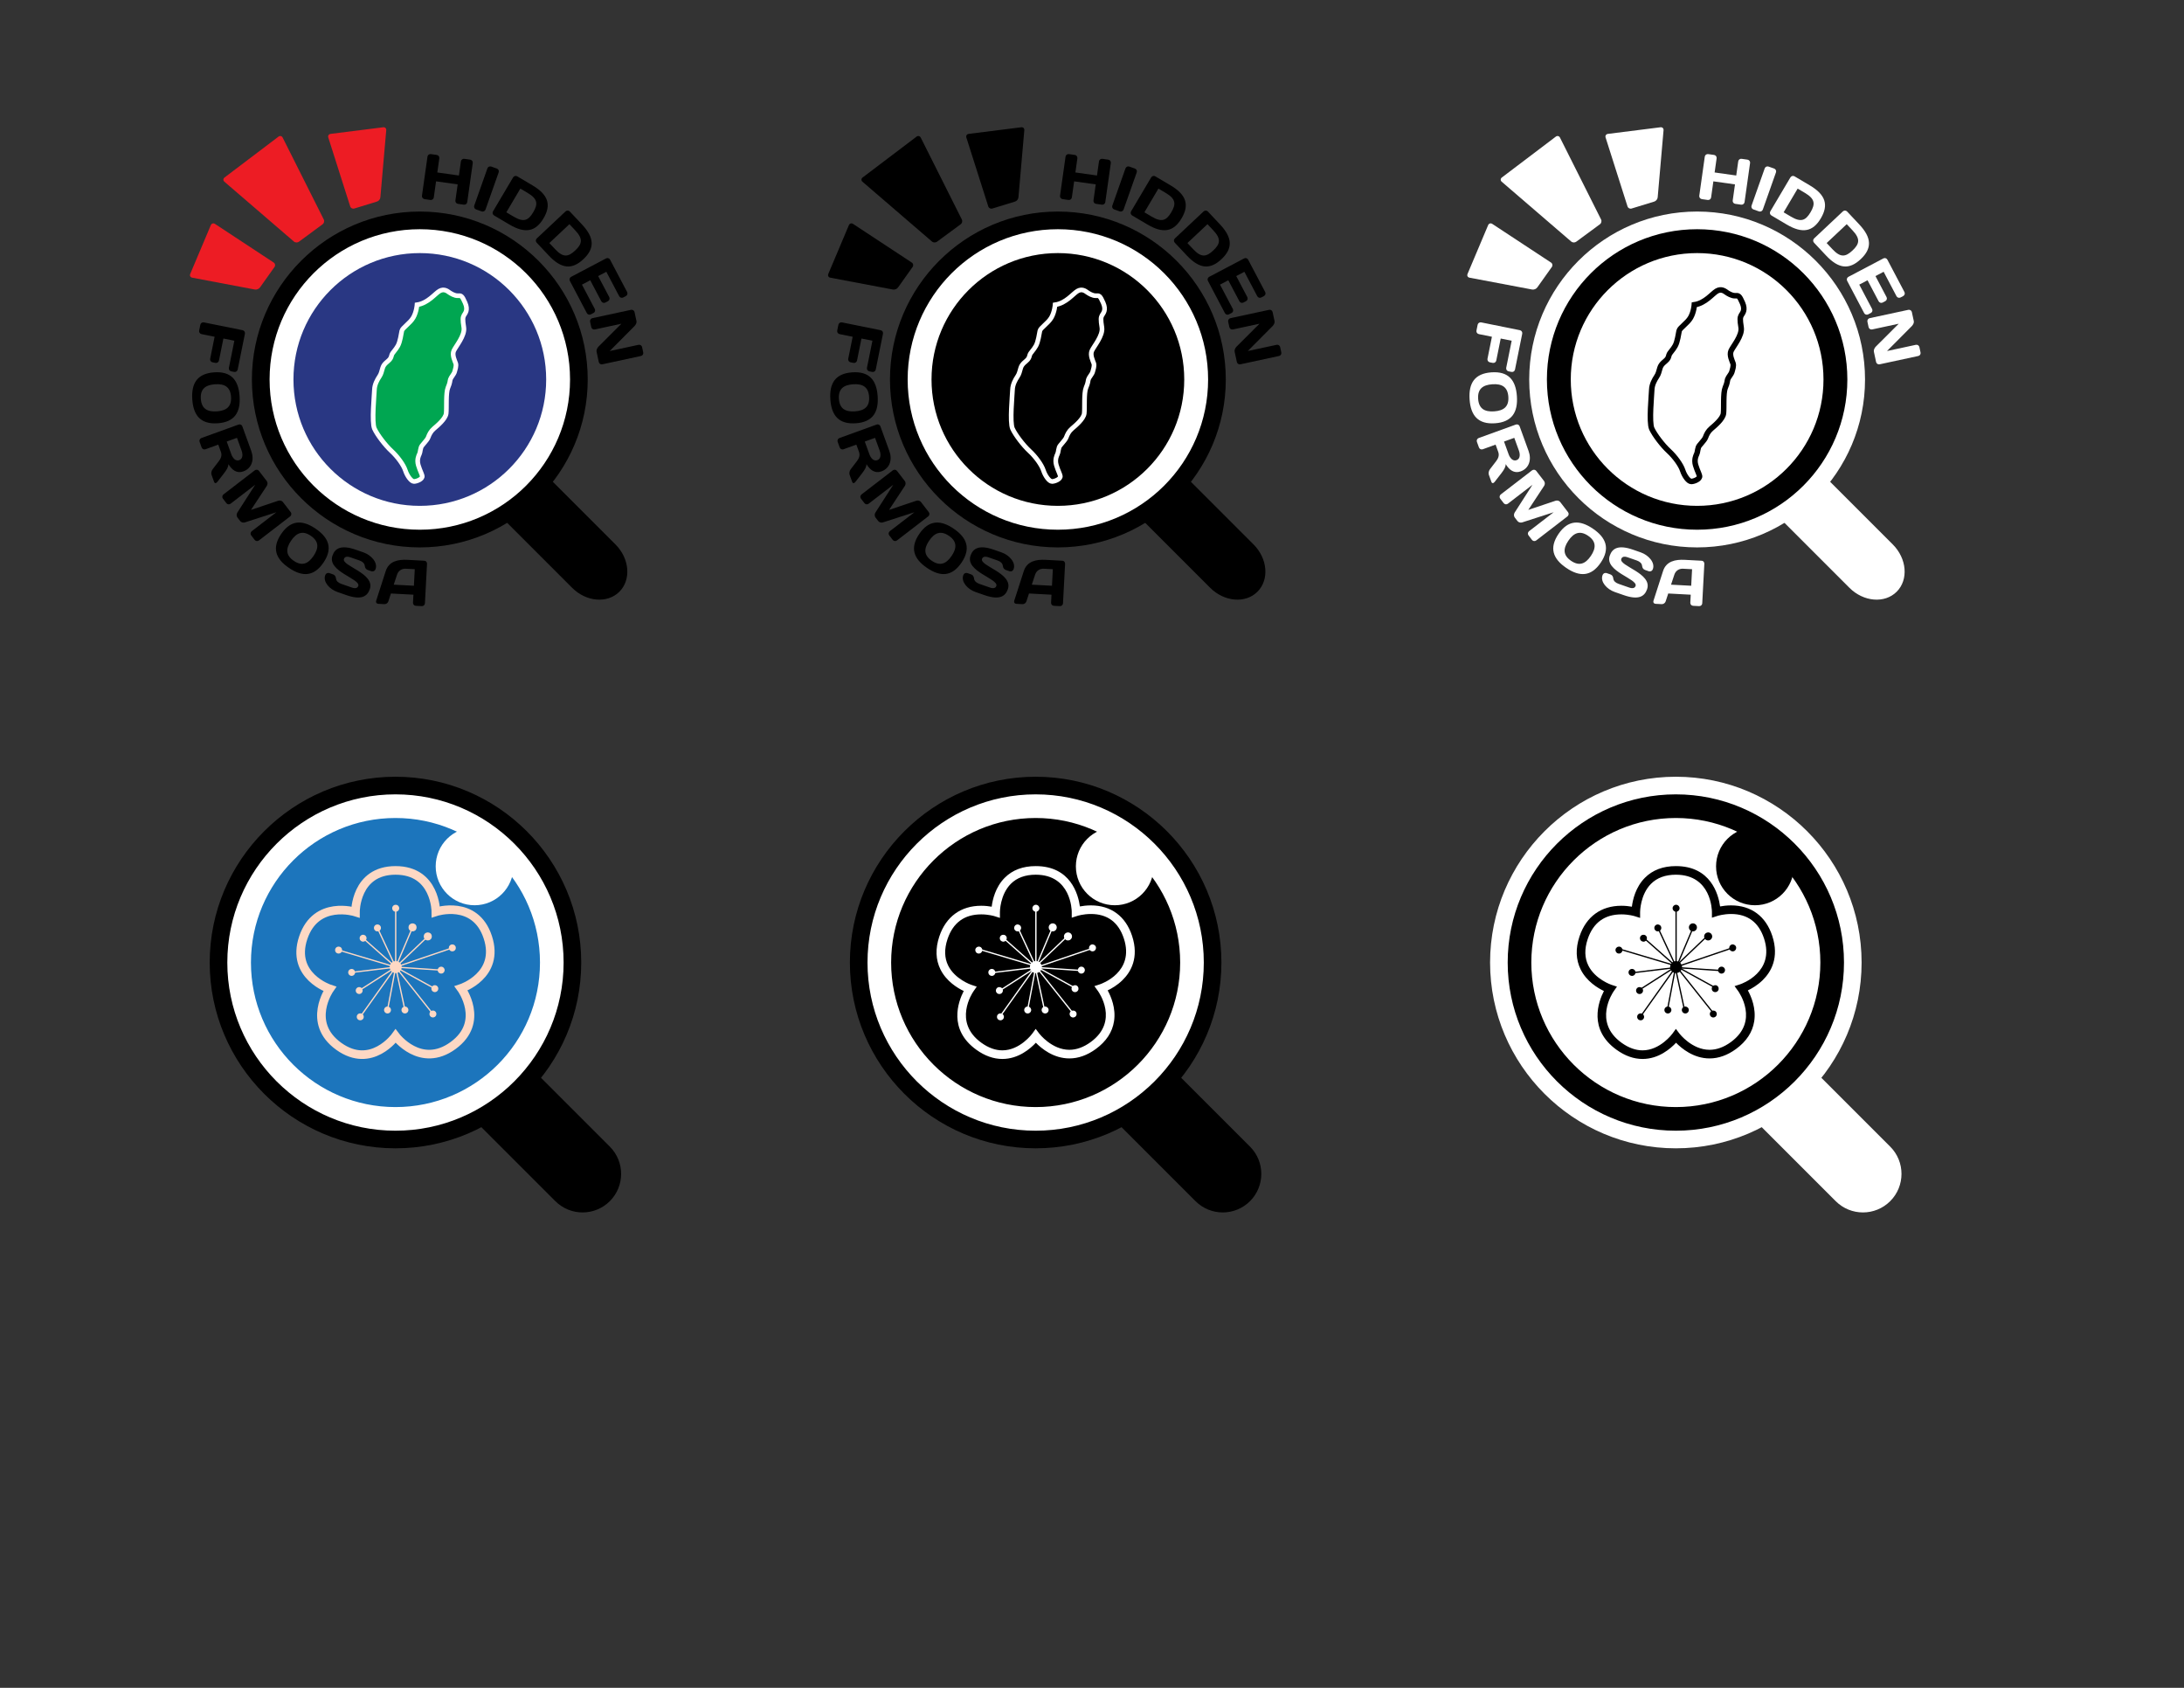 <?xml version="1.0" encoding="utf-8"?>
<!-- Generator: Adobe Illustrator 15.0.0, SVG Export Plug-In . SVG Version: 6.00 Build 0)  -->
<!DOCTYPE svg PUBLIC "-//W3C//DTD SVG 1.1//EN" "http://www.w3.org/Graphics/SVG/1.1/DTD/svg11.dtd">
<svg version="1.1" id="Layer_1" xmlns="http://www.w3.org/2000/svg" xmlns:xlink="http://www.w3.org/1999/xlink" x="0px" y="0px"
	 width="792px" height="612px" viewBox="0 0 792 612" enable-background="new 0 0 792 612" xml:space="preserve">
<rect x="0" y="0" width="792" height="612" fill="#333333" stroke="none"/>
<g>
	<path d="M223.186,197.401c5.131,5.131,5.768,12.81,1.429,17.15l0,0c-4.346,4.343-12.023,3.702-17.151-1.427l-31.254-31.255
		c-5.132-5.13-5.771-12.81-1.429-17.151l0,0c4.339-4.342,12.022-3.703,17.15,1.428L223.186,197.401z"/>
	<path fill="#0094D9" stroke="#000000" stroke-width="8.486" d="M152.239,194.244c-31.235,0-56.648-25.412-56.648-56.65
		c0-31.237,25.413-56.649,56.648-56.649c31.238,0,56.649,25.413,56.649,56.649C208.889,168.832,183.478,194.244,152.239,194.244z"/>
	<path fill="#293783" stroke="#FFFFFF" stroke-width="8.655" d="M202.392,137.593c0,27.699-22.45,50.152-50.152,50.152
		c-27.697,0-50.149-22.453-50.149-50.152c0-27.698,22.453-50.152,50.149-50.152C179.941,87.441,202.392,109.895,202.392,137.593z"/>
	<path fill="#00A651" stroke="#FFFFFF" stroke-width="1.697" stroke-miterlimit="10" d="M151.229,110.51
		c0,0-0.176,2.585-1.349,4.641c-1.174,2.054-3.936,3.698-4.169,4.815c-0.235,1.115-0.587,3.875-1.409,5.401
		c-0.824,1.528-1.999,2.526-2.232,3.29c-0.234,0.762-0.232,1.056-0.824,1.758c-0.585,0.704-1.996,1.412-2.463,2.937
		c-0.471,1.528-0.529,2.175-1.233,3.231c-0.705,1.058-1.704,2.816-1.762,4.697c-0.058,1.878-1.056,11.861,0,14.15
		c1.058,2.291,3.933,6.048,6.166,8.104c2.231,2.055,4.402,5.05,5.048,7.047c0.646,1.995,2.113,3.992,3.114,3.992
		c0.997,0,3.229-0.88,2.993-1.997c-0.235-1.113-1.645-3.581-1.645-5.341c0-1.763,0.646-2.351,0.822-3.172
		c0.176-0.823,0.176-1.116,0.411-1.881c0.235-0.762,2.175-2.466,2.582-3.581c0.414-1.114,0.941-2.231,2.118-3.23
		c1.17-0.997,4.167-3.464,4.402-5.46s-0.176-7.398,0.643-9.337c0.825-1.937,0.649-2.289,0.882-3.052
		c0.238-0.766,1.289-1.819,1.528-2.701c0.235-0.882,0.706-2.173,0.411-3.054c-0.292-0.88-1.409-2.995-0.706-4.581
		c0.706-1.584,4.113-5.519,3.643-8.456c-0.471-2.935-0.381-3.638,0.043-4.404c0.428-0.762,1.602-1.818,0.428-4.521
		c-1.174-2.702-1.472-2.642-2.646-2.583c-1.173,0.058-2.582-0.822-3.169-1.234c-0.59-0.41-1.819-1.409-3.467-0.469
		C157.749,106.459,155.22,109.925,151.229,110.51z"/>
	<g>
		<g>
			<path fill="#ED1C24" d="M108.456,87.607c-0.521,0.424-1.365,0.413-1.874-0.025L81.377,65.893
				c-0.509-0.438-0.488-1.129,0.048-1.535l19.564-14.814c0.536-0.406,1.221-0.247,1.522,0.354l14.9,29.683
				c0.302,0.601,0.091,1.397-0.468,1.77L108.456,87.607z"/>
			<path fill="#ED1C24" d="M94.303,104.189c-0.368,0.562-1.209,0.92-1.87,0.795l-22.726-4.296c-0.66-0.125-0.987-0.734-0.726-1.353
				l7.471-17.7c0.261-0.619,0.935-0.824,1.496-0.455l21.306,14.018c0.562,0.369,0.685,1.107,0.275,1.639L94.303,104.189z"/>
			<path fill="#ED1C24" d="M126.996,74.839c0.204,0.641,0.889,0.981,1.522,0.757l8.129-2.49c0.65-0.17,1.23-0.857,1.289-1.527
				l2.129-24.368c0.059-0.669-0.439-1.148-1.106-1.065l-19.068,2.4c-0.667,0.083-1.045,0.676-0.842,1.317L126.996,74.839z"/>
		</g>
		<g>
			<path d="M72.65,117.745c0.122-0.601,0.699-0.965,1.3-0.844l14.042,2.833c0.577,0.116,0.941,0.695,0.824,1.272l-2.623,13.003
				c-0.117,0.577-0.677,0.97-1.277,0.848l-1.063-0.214c-0.6-0.122-0.964-0.699-0.848-1.276l1.98-9.816l-3.973-0.801l-1.613,7.991
				c-0.116,0.578-0.699,0.964-1.277,0.848l-1.062-0.215c-0.577-0.116-0.964-0.699-0.848-1.276l1.612-7.992l-4.734-0.955
				c-0.601-0.121-0.992-0.682-0.872-1.282L72.65,117.745z"/>
			<path d="M86.884,143.652c0.405,5.875-1.83,9.405-7.94,9.826c-6.11,0.422-8.81-2.77-9.213-8.645
				c-0.405-5.875,1.83-9.405,7.94-9.826C83.781,134.586,86.479,137.777,86.884,143.652z M77.969,139.332
				c-3.525,0.242-5.379,1.764-5.137,5.288c0.243,3.525,2.29,4.778,5.814,4.535s5.379-1.765,5.136-5.289
				C83.539,140.34,81.494,139.088,77.969,139.332z"/>
			<path d="M79.158,161.214l-4.651,1.686c-0.554,0.201-1.179-0.072-1.387-0.648l-0.739-2.037c-0.201-0.555,0.095-1.188,0.649-1.389
				l13.466-4.881c0.576-0.209,1.178,0.073,1.379,0.627l3.236,8.926c1.172,3.232,0.187,6.321-2.87,7.429
				c-2.391,0.867-4.165-0.569-5.419-2.646c-0.003,1.028-0.537,1.974-1.611,3.365l-2.408,3.104c-0.447,0.562-0.946,0.568-1.155-0.008
				l-0.94-2.591c-0.2-0.554-0.031-1.468,0.417-2.03l2.212-2.882c0.664-0.867,1.283-1.993,0.776-3.389L79.158,161.214z
				 M85.935,158.758l-3.72,1.349l1.669,4.606c0.45,1.24,1.463,2.652,2.881,2.138c1.417-0.514,1.29-2.246,0.84-3.486L85.935,158.758z
				"/>
			<path d="M86.094,187.632c-0.359-0.466-0.36-1.239-0.041-1.752l6.488-10.107l-8.904,6.854c-0.485,0.373-1.164,0.302-1.538-0.184
				l-1.265-1.643c-0.374-0.485-0.269-1.16,0.217-1.534l11.312-8.707c0.485-0.374,1.165-0.303,1.523,0.164l2.86,3.714
				c0.373,0.485,0.341,1.254-0.01,1.763l-5.715,8.68l9.853-3.304c0.582-0.21,1.332-0.045,1.706,0.44l2.86,3.714
				c0.358,0.467,0.254,1.142-0.231,1.516l-11.312,8.708c-0.485,0.373-1.163,0.302-1.538-0.184l-1.264-1.643
				c-0.374-0.485-0.269-1.16,0.215-1.534l8.904-6.854l-11.432,3.688c-0.576,0.177-1.323-0.021-1.683-0.487L86.094,187.632z"/>
			<path d="M114.46,191.701c4.872,3.311,6.268,7.249,2.827,12.316s-7.619,5.221-12.492,1.911c-4.873-3.31-6.269-7.249-2.827-12.317
				C105.41,188.544,109.587,188.391,114.46,191.701z M105.554,196.048c-1.985,2.923-1.934,5.321,0.988,7.308
				c2.925,1.985,5.173,1.148,7.159-1.774c1.985-2.924,1.935-5.322-0.989-7.309C109.789,192.288,107.539,193.125,105.554,196.048z"/>
			<path d="M129.039,199.327l2.756,0.961c2.803,0.977,5.238,3.646,4.41,6.024c-0.349,1.001-1.242,0.914-1.531,0.813l-1.29-0.449
				c-0.623-0.217-1.011-0.677-1.111-1.534c-0.092-0.88-0.813-1.53-1.925-1.918l-3.269-1.139c-1.333-0.466-2.075-0.2-2.347,0.578
				c-0.898,2.58,11.384,5.189,9.361,10.992c-0.93,2.669-3.137,3.994-8.474,2.135l-3.291-1.147c-2.802-0.977-5.238-3.646-4.408-6.025
				c0.349-1,1.241-0.914,1.53-0.812l1.29,0.449c0.623,0.217,1.01,0.676,1.11,1.534c0.093,0.88,0.813,1.53,1.926,1.918l3.802,1.325
				c1.333,0.465,2.075,0.199,2.347-0.579c0.898-2.579-11.367-5.234-9.36-10.992C121.494,198.792,123.702,197.466,129.039,199.327z"
				/>
			<path d="M139.883,207.056c1.158-3.594,4.517-4.241,7.855-4.063l6.185,0.327c0.565,0.03,0.962,0.547,0.932,1.111l-0.761,14.345
				c-0.03,0.588-0.55,1.032-1.137,1.001l-2.164-0.114c-0.612-0.033-1.058-0.528-1.024-1.14l0.153-2.893l-8.16-0.433l-0.93,2.852
				c-0.197,0.603-0.809,1.042-1.421,1.01l-2.258-0.12c-0.611-0.033-0.939-0.521-0.743-1.101L139.883,207.056z M142.782,211.998
				l7.314,0.388l0.317-5.997l-3.269-0.173c-1.482-0.079-2.705,0.752-3.157,2.144L142.782,211.998z"/>
		</g>
		<g>
			<path d="M165.971,66.857l-7.84-1.104l-0.823,5.856c-0.084,0.582-0.639,0.98-1.222,0.897l-2.123-0.3
				c-0.605-0.085-1.026-0.643-0.944-1.226l1.998-14.182c0.087-0.607,0.642-1.005,1.249-0.92l2.122,0.3
				c0.583,0.082,1.008,0.617,0.922,1.224l-0.724,5.13l7.837,1.106l0.723-5.131c0.087-0.606,0.645-1.004,1.225-0.922l2.123,0.3
				c0.607,0.086,1.031,0.621,0.946,1.227l-2.002,14.183c-0.082,0.582-0.639,1.004-1.246,0.917l-2.123-0.3
				c-0.583-0.081-1.007-0.616-0.925-1.2L165.971,66.857z"/>
			<path d="M176.752,61.055c0.203-0.576,0.823-0.856,1.379-0.659l2.022,0.713c0.576,0.205,0.887,0.813,0.683,1.391l-4.773,13.497
				c-0.196,0.555-0.825,0.856-1.402,0.653l-2.022-0.714c-0.555-0.196-0.863-0.804-0.667-1.36L176.752,61.055z"/>
			<path d="M193.094,67.209c5.773,3.419,6.875,7.107,4.008,11.952c-2.866,4.843-6.632,5.653-12.405,2.234l-5.532-3.274
				c-0.509-0.301-0.692-0.959-0.395-1.465l7.294-12.32c0.313-0.527,0.97-0.713,1.498-0.4L193.094,67.209z M188.7,68.386
				l-5.085,8.594l2.635,1.56c3.63,2.147,5.322,1.454,7.123-1.585c1.799-3.04,1.59-4.86-2.037-7.009L188.7,68.386z"/>
			<path d="M211.035,81.374c4.6,4.891,4.631,8.739,0.53,12.598c-4.101,3.857-7.942,3.589-12.541-1.301l-4.406-4.684
				c-0.403-0.428-0.397-1.112,0.029-1.517l10.435-9.812c0.445-0.419,1.127-0.414,1.548,0.032L211.035,81.374z M206.488,81.285
				l-7.273,6.841l2.097,2.231c2.888,3.071,4.712,2.878,7.283,0.457c2.575-2.421,2.879-4.227-0.008-7.299L206.488,81.285z"/>
			<path d="M226.967,107.351l-0.96,0.507c-0.541,0.284-1.188,0.066-1.465-0.455l-4.665-8.855l-2.958,1.559l4.017,7.625
				c0.275,0.521,0.067,1.189-0.452,1.463l-0.956,0.507c-0.521,0.274-1.19,0.067-1.466-0.455l-4.019-7.625l-3.002,1.582l4.657,8.833
				c0.276,0.521,0.077,1.158-0.442,1.431l-0.979,0.516c-0.521,0.275-1.179,0.088-1.465-0.453l-6.159-11.688
				c-0.285-0.54-0.068-1.187,0.473-1.474l12.668-6.674c0.522-0.276,1.168-0.059,1.443,0.461l6.181,11.731
				C227.693,106.409,227.507,107.065,226.967,107.351z"/>
			<path d="M213.994,116.646c-0.125-0.576,0.256-1.164,0.831-1.287l13.998-3.014c0.576-0.125,1.158,0.233,1.283,0.808l0.714,3.316
				c0.118,0.553-0.272,1.31-0.726,1.77l-8.993,9.043l10.476-2.257c0.575-0.124,1.143,0.26,1.266,0.837l0.416,1.933
				c0.128,0.6-0.233,1.159-0.832,1.288l-13.998,3.013c-0.576,0.125-1.157-0.232-1.289-0.832l-0.802-3.728
				c-0.128-0.601,0.21-1.371,0.706-1.863l8.31-8.294l-9.646,2.077c-0.575,0.123-1.165-0.256-1.288-0.832L213.994,116.646z"/>
		</g>
	</g>
</g>
<g>
	<path d="M454.573,197.401c5.131,5.131,5.768,12.81,1.429,17.15l0,0c-4.346,4.343-12.023,3.702-17.151-1.427l-31.254-31.255
		c-5.132-5.13-5.771-12.81-1.429-17.151l0,0c4.339-4.342,12.022-3.703,17.15,1.428L454.573,197.401z"/>
	<path stroke="#000000" stroke-width="8.486" d="M383.627,194.244c-31.235,0-56.648-25.412-56.648-56.65
		c0-31.237,25.413-56.649,56.648-56.649c31.238,0,56.649,25.413,56.649,56.649C440.276,168.832,414.865,194.244,383.627,194.244z"/>
	<path stroke="#FFFFFF" stroke-width="8.655" d="M433.779,137.593c0,27.699-22.45,50.152-50.152,50.152
		c-27.697,0-50.149-22.453-50.149-50.152c0-27.698,22.453-50.152,50.149-50.152C411.329,87.441,433.779,109.895,433.779,137.593z"/>
	<path stroke="#FFFFFF" stroke-width="1.697" stroke-miterlimit="10" d="M382.616,110.51c0,0-0.176,2.585-1.349,4.641
		c-1.174,2.054-3.936,3.698-4.169,4.815c-0.235,1.115-0.587,3.875-1.409,5.401c-0.824,1.528-1.999,2.526-2.232,3.29
		c-0.234,0.762-0.232,1.056-0.824,1.758c-0.585,0.704-1.996,1.412-2.463,2.937c-0.471,1.528-0.529,2.175-1.233,3.231
		c-0.705,1.058-1.704,2.816-1.762,4.697c-0.058,1.878-1.056,11.861,0,14.15c1.058,2.291,3.933,6.048,6.166,8.104
		c2.231,2.055,4.402,5.05,5.048,7.047c0.646,1.995,2.113,3.992,3.114,3.992c0.997,0,3.229-0.88,2.993-1.997
		c-0.235-1.113-1.645-3.581-1.645-5.341c0-1.763,0.646-2.351,0.822-3.172c0.176-0.823,0.176-1.116,0.411-1.881
		c0.235-0.762,2.175-2.466,2.582-3.581c0.414-1.114,0.941-2.231,2.118-3.23c1.17-0.997,4.167-3.464,4.402-5.46
		s-0.176-7.398,0.643-9.337c0.825-1.937,0.649-2.289,0.882-3.052c0.238-0.766,1.289-1.819,1.528-2.701
		c0.235-0.882,0.706-2.173,0.411-3.054c-0.292-0.88-1.409-2.995-0.706-4.581c0.706-1.584,4.113-5.519,3.643-8.456
		c-0.471-2.935-0.381-3.638,0.043-4.404c0.428-0.762,1.602-1.818,0.428-4.521c-1.174-2.702-1.472-2.642-2.646-2.583
		c-1.173,0.058-2.582-0.822-3.169-1.234c-0.59-0.41-1.819-1.409-3.467-0.469C389.137,106.459,386.607,109.925,382.616,110.51z"/>
	<g>
		<g>
			<path d="M339.843,87.607c-0.521,0.424-1.365,0.413-1.874-0.025l-25.204-21.689c-0.509-0.438-0.488-1.129,0.048-1.535
				l19.564-14.814c0.536-0.406,1.221-0.247,1.522,0.354l14.9,29.683c0.302,0.601,0.091,1.397-0.468,1.77L339.843,87.607z"/>
			<path d="M325.691,104.189c-0.368,0.562-1.209,0.92-1.87,0.795l-22.726-4.296c-0.66-0.125-0.987-0.734-0.726-1.353l7.471-17.7
				c0.261-0.619,0.935-0.824,1.496-0.455l21.306,14.018c0.562,0.369,0.685,1.107,0.275,1.639L325.691,104.189z"/>
			<path d="M358.384,74.839c0.204,0.641,0.889,0.981,1.522,0.757l8.129-2.49c0.65-0.17,1.23-0.857,1.289-1.527l2.129-24.368
				c0.059-0.669-0.439-1.148-1.106-1.065l-19.068,2.4c-0.667,0.083-1.045,0.676-0.842,1.317L358.384,74.839z"/>
		</g>
		<g>
			<path d="M304.038,117.745c0.122-0.601,0.699-0.965,1.3-0.844l14.042,2.833c0.577,0.116,0.941,0.695,0.824,1.272l-2.623,13.003
				c-0.117,0.577-0.677,0.97-1.277,0.848l-1.063-0.214c-0.6-0.122-0.964-0.699-0.848-1.276l1.98-9.816l-3.973-0.801l-1.613,7.991
				c-0.116,0.578-0.699,0.964-1.277,0.848l-1.062-0.215c-0.577-0.116-0.964-0.699-0.848-1.276l1.612-7.992l-4.734-0.955
				c-0.601-0.121-0.992-0.682-0.872-1.282L304.038,117.745z"/>
			<path d="M318.271,143.652c0.405,5.875-1.83,9.405-7.94,9.826c-6.11,0.422-8.81-2.77-9.213-8.645
				c-0.405-5.875,1.83-9.405,7.94-9.826C315.168,134.586,317.867,137.777,318.271,143.652z M309.356,139.332
				c-3.525,0.242-5.379,1.764-5.137,5.288c0.243,3.525,2.29,4.778,5.814,4.535s5.379-1.765,5.136-5.289
				C314.927,140.34,312.881,139.088,309.356,139.332z"/>
			<path d="M310.546,161.214l-4.651,1.686c-0.554,0.201-1.179-0.072-1.387-0.648l-0.739-2.037c-0.201-0.555,0.095-1.188,0.649-1.389
				l13.466-4.881c0.576-0.209,1.178,0.073,1.379,0.627l3.236,8.926c1.172,3.232,0.187,6.321-2.87,7.429
				c-2.391,0.867-4.165-0.569-5.419-2.646c-0.003,1.028-0.537,1.974-1.611,3.365l-2.408,3.104c-0.447,0.562-0.946,0.568-1.155-0.008
				l-0.94-2.591c-0.2-0.554-0.031-1.468,0.417-2.03l2.212-2.882c0.664-0.867,1.283-1.993,0.776-3.389L310.546,161.214z
				 M317.323,158.758l-3.72,1.349l1.669,4.606c0.45,1.24,1.463,2.652,2.881,2.138c1.417-0.514,1.29-2.246,0.84-3.486
				L317.323,158.758z"/>
			<path d="M317.481,187.632c-0.359-0.466-0.36-1.239-0.041-1.752l6.488-10.107l-8.904,6.854c-0.485,0.373-1.164,0.302-1.538-0.184
				l-1.265-1.643c-0.374-0.485-0.269-1.16,0.217-1.534l11.312-8.707c0.485-0.374,1.165-0.303,1.523,0.164l2.86,3.714
				c0.373,0.485,0.341,1.254-0.01,1.763l-5.715,8.68l9.853-3.304c0.582-0.21,1.332-0.045,1.706,0.44l2.86,3.714
				c0.358,0.467,0.254,1.142-0.231,1.516l-11.312,8.708c-0.485,0.373-1.163,0.302-1.538-0.184l-1.264-1.643
				c-0.374-0.485-0.269-1.16,0.215-1.534l8.904-6.854l-11.432,3.688c-0.576,0.177-1.323-0.021-1.683-0.487L317.481,187.632z"/>
			<path d="M345.848,191.701c4.872,3.311,6.268,7.249,2.827,12.316s-7.619,5.221-12.492,1.911c-4.873-3.31-6.269-7.249-2.827-12.317
				C336.797,188.544,340.975,188.391,345.848,191.701z M336.941,196.048c-1.985,2.923-1.934,5.321,0.988,7.308
				c2.925,1.985,5.173,1.148,7.159-1.774c1.985-2.924,1.935-5.322-0.989-7.309C341.177,192.288,338.927,193.125,336.941,196.048z"/>
			<path d="M360.426,199.327l2.756,0.961c2.803,0.977,5.238,3.646,4.41,6.024c-0.349,1.001-1.242,0.914-1.531,0.813l-1.29-0.449
				c-0.623-0.217-1.011-0.677-1.111-1.534c-0.092-0.88-0.813-1.53-1.925-1.918l-3.269-1.139c-1.333-0.466-2.075-0.2-2.347,0.578
				c-0.898,2.58,11.384,5.189,9.361,10.992c-0.93,2.669-3.137,3.994-8.474,2.135l-3.291-1.147c-2.802-0.977-5.238-3.646-4.408-6.025
				c0.349-1,1.241-0.914,1.53-0.812l1.29,0.449c0.623,0.217,1.01,0.676,1.11,1.534c0.093,0.88,0.813,1.53,1.926,1.918l3.802,1.325
				c1.333,0.465,2.075,0.199,2.347-0.579c0.898-2.579-11.367-5.234-9.36-10.992C352.882,198.792,355.09,197.466,360.426,199.327z"/>
			<path d="M371.271,207.056c1.158-3.594,4.517-4.241,7.855-4.063l6.185,0.327c0.565,0.03,0.962,0.547,0.932,1.111l-0.761,14.345
				c-0.03,0.588-0.55,1.032-1.137,1.001l-2.164-0.114c-0.612-0.033-1.058-0.528-1.024-1.14l0.153-2.893l-8.16-0.433l-0.93,2.852
				c-0.197,0.603-0.809,1.042-1.421,1.01l-2.258-0.12c-0.611-0.033-0.939-0.521-0.743-1.101L371.271,207.056z M374.169,211.998
				l7.314,0.388l0.317-5.997l-3.269-0.173c-1.482-0.079-2.705,0.752-3.157,2.144L374.169,211.998z"/>
		</g>
		<g>
			<path d="M397.358,66.857l-7.84-1.104l-0.823,5.856c-0.084,0.582-0.639,0.98-1.222,0.897l-2.123-0.3
				c-0.605-0.085-1.026-0.643-0.944-1.226l1.998-14.182c0.087-0.607,0.642-1.005,1.249-0.92l2.122,0.3
				c0.583,0.082,1.008,0.617,0.922,1.224l-0.724,5.13l7.837,1.106l0.723-5.131c0.087-0.606,0.645-1.004,1.225-0.922l2.123,0.3
				c0.607,0.086,1.031,0.621,0.946,1.227l-2.002,14.183c-0.082,0.582-0.639,1.004-1.246,0.917l-2.123-0.3
				c-0.583-0.081-1.007-0.616-0.925-1.2L397.358,66.857z"/>
			<path d="M408.14,61.055c0.203-0.576,0.823-0.856,1.379-0.659l2.022,0.713c0.576,0.205,0.887,0.813,0.683,1.391l-4.773,13.497
				c-0.196,0.555-0.825,0.856-1.402,0.653l-2.022-0.714c-0.555-0.196-0.863-0.804-0.667-1.36L408.14,61.055z"/>
			<path d="M424.481,67.209c5.773,3.419,6.875,7.107,4.008,11.952c-2.866,4.843-6.632,5.653-12.405,2.234l-5.532-3.274
				c-0.509-0.301-0.692-0.959-0.395-1.465l7.294-12.32c0.313-0.527,0.97-0.713,1.498-0.4L424.481,67.209z M420.088,68.386
				l-5.085,8.594l2.635,1.56c3.63,2.147,5.322,1.454,7.123-1.585c1.799-3.04,1.59-4.86-2.037-7.009L420.088,68.386z"/>
			<path d="M442.423,81.374c4.6,4.891,4.631,8.739,0.53,12.598c-4.101,3.857-7.942,3.589-12.541-1.301l-4.406-4.684
				c-0.403-0.428-0.397-1.112,0.029-1.517l10.435-9.812c0.445-0.419,1.127-0.414,1.548,0.032L442.423,81.374z M437.876,81.285
				l-7.273,6.841l2.097,2.231c2.888,3.071,4.712,2.878,7.283,0.457c2.575-2.421,2.879-4.227-0.008-7.299L437.876,81.285z"/>
			<path d="M458.354,107.351l-0.96,0.507c-0.541,0.284-1.188,0.066-1.465-0.455l-4.665-8.855l-2.958,1.559l4.017,7.625
				c0.275,0.521,0.067,1.189-0.452,1.463l-0.956,0.507c-0.521,0.274-1.19,0.067-1.466-0.455l-4.019-7.625l-3.002,1.582l4.657,8.833
				c0.276,0.521,0.077,1.158-0.442,1.431l-0.979,0.516c-0.521,0.275-1.179,0.088-1.465-0.453l-6.159-11.688
				c-0.285-0.54-0.068-1.187,0.473-1.474l12.668-6.674c0.522-0.276,1.168-0.059,1.443,0.461l6.181,11.731
				C459.081,106.409,458.895,107.065,458.354,107.351z"/>
			<path d="M445.382,116.646c-0.125-0.576,0.256-1.164,0.831-1.287l13.998-3.014c0.576-0.125,1.158,0.233,1.283,0.808l0.714,3.316
				c0.118,0.553-0.272,1.31-0.726,1.77l-8.993,9.043l10.476-2.257c0.575-0.124,1.143,0.26,1.266,0.837l0.416,1.933
				c0.128,0.6-0.233,1.159-0.832,1.288l-13.998,3.013c-0.576,0.125-1.157-0.232-1.289-0.832l-0.802-3.728
				c-0.128-0.601,0.21-1.371,0.706-1.863l8.31-8.294l-9.646,2.077c-0.575,0.123-1.165-0.256-1.288-0.832L445.382,116.646z"/>
		</g>
	</g>
</g>
<g>
	<path fill="#FFFFFF" d="M686.386,197.401c5.131,5.131,5.768,12.81,1.429,17.15l0,0c-4.346,4.343-12.023,3.702-17.151-1.427
		l-31.254-31.255c-5.132-5.13-5.771-12.81-1.429-17.151l0,0c4.339-4.342,12.022-3.703,17.15,1.428L686.386,197.401z"/>
	<path stroke="#FFFFFF" stroke-width="8.486" d="M615.439,194.244c-31.235,0-56.648-25.412-56.648-56.65
		c0-31.237,25.413-56.649,56.648-56.649c31.238,0,56.649,25.413,56.649,56.649C672.089,168.832,646.678,194.244,615.439,194.244z"/>
	<path fill="#FFFFFF" stroke="#000000" stroke-width="8.655" d="M665.592,137.593c0,27.699-22.45,50.152-50.152,50.152
		c-27.697,0-50.149-22.453-50.149-50.152c0-27.698,22.452-50.152,50.149-50.152C643.142,87.441,665.592,109.895,665.592,137.593z"/>
	<path fill="#FFFFFF" stroke="#000000" stroke-width="2" stroke-miterlimit="10" d="M614.429,110.51c0,0-0.176,2.585-1.349,4.641
		c-1.174,2.054-3.936,3.698-4.17,4.815c-0.234,1.115-0.586,3.875-1.408,5.401c-0.824,1.528-1.999,2.526-2.232,3.29
		c-0.234,0.762-0.232,1.056-0.824,1.758c-0.584,0.704-1.995,1.412-2.463,2.937c-0.471,1.528-0.528,2.175-1.232,3.231
		c-0.705,1.058-1.704,2.816-1.762,4.697c-0.059,1.878-1.057,11.861,0,14.15c1.057,2.291,3.933,6.048,6.165,8.104
		c2.231,2.055,4.401,5.05,5.048,7.047c0.646,1.995,2.113,3.992,3.114,3.992c0.997,0,3.229-0.88,2.993-1.997
		c-0.235-1.113-1.645-3.581-1.645-5.341c0-1.763,0.646-2.351,0.822-3.172c0.176-0.823,0.176-1.116,0.411-1.881
		c0.235-0.762,2.175-2.466,2.582-3.581c0.414-1.114,0.941-2.231,2.118-3.23c1.17-0.997,4.167-3.464,4.402-5.46
		s-0.176-7.398,0.643-9.337c0.825-1.937,0.649-2.289,0.882-3.052c0.238-0.766,1.289-1.819,1.528-2.701
		c0.235-0.882,0.706-2.173,0.411-3.054c-0.292-0.88-1.409-2.995-0.706-4.581c0.706-1.584,4.113-5.519,3.643-8.456
		c-0.471-2.935-0.381-3.638,0.043-4.404c0.428-0.762,1.602-1.818,0.428-4.521c-1.174-2.702-1.472-2.642-2.646-2.583
		c-1.173,0.058-2.582-0.822-3.169-1.234c-0.59-0.41-1.819-1.409-3.467-0.469C620.949,106.459,618.42,109.925,614.429,110.51z"/>
	<g>
		<g>
			<path fill="#FFFFFF" d="M571.656,87.607c-0.521,0.424-1.365,0.413-1.875-0.025l-25.203-21.689
				c-0.51-0.438-0.488-1.129,0.047-1.535l19.564-14.814c0.536-0.406,1.221-0.247,1.523,0.354l14.9,29.683
				c0.301,0.601,0.09,1.397-0.469,1.77L571.656,87.607z"/>
			<path fill="#FFFFFF" d="M557.504,104.189c-0.368,0.562-1.21,0.92-1.87,0.795l-22.726-4.296c-0.66-0.125-0.987-0.734-0.727-1.353
				l7.471-17.7c0.262-0.619,0.936-0.824,1.496-0.455l21.307,14.018c0.561,0.369,0.685,1.107,0.274,1.639L557.504,104.189z"/>
			<path fill="#FFFFFF" d="M590.196,74.839c0.204,0.641,0.89,0.981,1.522,0.757l8.129-2.49c0.65-0.17,1.23-0.857,1.289-1.527
				l2.129-24.368c0.059-0.669-0.439-1.148-1.106-1.065l-19.067,2.4c-0.668,0.083-1.046,0.676-0.842,1.317L590.196,74.839z"/>
		</g>
		<g>
			<path fill="#FFFFFF" d="M535.85,117.745c0.122-0.601,0.699-0.965,1.301-0.844l14.043,2.833c0.576,0.116,0.941,0.695,0.824,1.272
				l-2.623,13.003c-0.117,0.577-0.677,0.97-1.277,0.848l-1.062-0.214c-0.6-0.122-0.964-0.699-0.848-1.276l1.98-9.816l-3.973-0.801
				l-1.613,7.991c-0.115,0.578-0.698,0.964-1.276,0.848l-1.062-0.215c-0.577-0.116-0.965-0.699-0.848-1.276l1.611-7.992
				l-4.734-0.955c-0.602-0.121-0.992-0.682-0.872-1.282L535.85,117.745z"/>
			<path fill="#FFFFFF" d="M550.084,143.652c0.405,5.875-1.83,9.405-7.939,9.826c-6.11,0.422-8.811-2.77-9.214-8.645
				c-0.405-5.875,1.83-9.405,7.94-9.826C546.98,134.586,549.68,137.777,550.084,143.652z M541.169,139.332
				c-3.524,0.242-5.38,1.764-5.138,5.288c0.244,3.525,2.29,4.778,5.814,4.535c3.525-0.243,5.38-1.765,5.137-5.289
				C546.739,140.34,544.693,139.088,541.169,139.332z"/>
			<path fill="#FFFFFF" d="M542.358,161.214l-4.651,1.686c-0.553,0.201-1.179-0.072-1.387-0.648l-0.739-2.037
				c-0.2-0.555,0.095-1.188,0.649-1.389l13.465-4.881c0.576-0.209,1.179,0.073,1.38,0.627l3.235,8.926
				c1.172,3.232,0.188,6.321-2.869,7.429c-2.392,0.867-4.166-0.569-5.42-2.646c-0.002,1.028-0.536,1.974-1.61,3.365l-2.408,3.104
				c-0.447,0.562-0.946,0.568-1.155-0.008l-0.939-2.591c-0.2-0.554-0.031-1.468,0.417-2.03l2.212-2.882
				c0.664-0.867,1.283-1.993,0.776-3.389L542.358,161.214z M549.135,158.758l-3.72,1.349l1.669,4.606
				c0.45,1.24,1.463,2.652,2.881,2.138c1.418-0.514,1.289-2.246,0.84-3.486L549.135,158.758z"/>
			<path fill="#FFFFFF" d="M549.294,187.632c-0.358-0.466-0.36-1.239-0.041-1.752l6.487-10.107l-8.903,6.854
				c-0.485,0.373-1.164,0.302-1.538-0.184l-1.265-1.643c-0.374-0.485-0.269-1.16,0.217-1.534l11.312-8.707
				c0.485-0.374,1.165-0.303,1.523,0.164l2.859,3.714c0.373,0.485,0.342,1.254-0.01,1.763l-5.715,8.68l9.853-3.304
				c0.582-0.21,1.332-0.045,1.706,0.44l2.86,3.714c0.358,0.467,0.254,1.142-0.231,1.516l-11.312,8.708
				c-0.485,0.373-1.163,0.302-1.538-0.184l-1.264-1.643c-0.374-0.485-0.27-1.16,0.215-1.534l8.904-6.854l-11.432,3.688
				c-0.576,0.177-1.323-0.021-1.683-0.487L549.294,187.632z"/>
			<path fill="#FFFFFF" d="M577.66,191.701c4.871,3.311,6.268,7.249,2.826,12.316s-7.618,5.221-12.491,1.911
				c-4.872-3.31-6.269-7.249-2.827-12.317C568.609,188.544,572.787,188.391,577.66,191.701z M568.754,196.048
				c-1.985,2.923-1.934,5.321,0.988,7.308c2.925,1.985,5.173,1.148,7.159-1.774c1.985-2.924,1.935-5.322-0.989-7.309
				C572.989,192.288,570.739,193.125,568.754,196.048z"/>
			<path fill="#FFFFFF" d="M592.238,199.327l2.757,0.961c2.803,0.977,5.238,3.646,4.409,6.024c-0.349,1.001-1.242,0.914-1.53,0.813
				l-1.29-0.449c-0.623-0.217-1.011-0.677-1.111-1.534c-0.092-0.88-0.812-1.53-1.924-1.918l-3.27-1.139
				c-1.333-0.466-2.074-0.2-2.347,0.578c-0.897,2.58,11.384,5.189,9.36,10.992c-0.93,2.669-3.137,3.994-8.474,2.135l-3.291-1.147
				c-2.802-0.977-5.237-3.646-4.408-6.025c0.349-1,1.241-0.914,1.53-0.812l1.29,0.449c0.623,0.217,1.011,0.676,1.11,1.534
				c0.093,0.88,0.813,1.53,1.926,1.918l3.802,1.325c1.333,0.465,2.075,0.199,2.347-0.579c0.898-2.579-11.367-5.234-9.36-10.992
				C584.694,198.792,586.902,197.466,592.238,199.327z"/>
			<path fill="#FFFFFF" d="M603.084,207.056c1.157-3.594,4.517-4.241,7.855-4.063l6.185,0.327c0.565,0.03,0.962,0.547,0.932,1.111
				l-0.761,14.345c-0.03,0.588-0.55,1.032-1.137,1.001l-2.164-0.114c-0.612-0.033-1.058-0.528-1.024-1.14l0.153-2.893l-8.16-0.433
				l-0.93,2.852c-0.197,0.603-0.81,1.042-1.422,1.01l-2.258-0.12c-0.611-0.033-0.939-0.521-0.742-1.101L603.084,207.056z
				 M605.982,211.998l7.313,0.388l0.317-5.997l-3.27-0.173c-1.481-0.079-2.704,0.752-3.156,2.144L605.982,211.998z"/>
		</g>
		<g>
			<path fill="#FFFFFF" d="M629.171,66.857l-7.84-1.104l-0.823,5.856c-0.084,0.582-0.639,0.98-1.222,0.897l-2.123-0.3
				c-0.605-0.085-1.026-0.643-0.944-1.226l1.998-14.182c0.087-0.607,0.642-1.005,1.249-0.92l2.122,0.3
				c0.583,0.082,1.008,0.617,0.922,1.224l-0.724,5.13l7.837,1.106l0.723-5.131c0.087-0.606,0.645-1.004,1.225-0.922l2.123,0.3
				c0.607,0.086,1.031,0.621,0.946,1.227l-2.002,14.183c-0.082,0.582-0.639,1.004-1.246,0.917l-2.123-0.3
				c-0.583-0.081-1.007-0.616-0.925-1.2L629.171,66.857z"/>
			<path fill="#FFFFFF" d="M639.952,61.055c0.203-0.576,0.823-0.856,1.379-0.659l2.022,0.713c0.576,0.205,0.887,0.813,0.683,1.391
				l-4.773,13.497c-0.196,0.555-0.825,0.856-1.402,0.653l-2.022-0.714c-0.555-0.196-0.863-0.804-0.667-1.36L639.952,61.055z"/>
			<path fill="#FFFFFF" d="M656.294,67.209c5.773,3.419,6.875,7.107,4.008,11.952c-2.866,4.843-6.632,5.653-12.405,2.234
				l-5.532-3.274c-0.509-0.301-0.692-0.959-0.395-1.465l7.294-12.32c0.313-0.527,0.97-0.713,1.498-0.4L656.294,67.209z
				 M651.9,68.386l-5.085,8.594l2.635,1.56c3.63,2.147,5.322,1.454,7.123-1.585c1.799-3.04,1.59-4.86-2.037-7.009L651.9,68.386z"/>
			<path fill="#FFFFFF" d="M674.235,81.374c4.6,4.891,4.631,8.739,0.53,12.598c-4.101,3.857-7.942,3.589-12.541-1.301l-4.406-4.684
				c-0.403-0.428-0.397-1.112,0.029-1.517l10.435-9.812c0.445-0.419,1.127-0.414,1.548,0.032L674.235,81.374z M669.688,81.285
				l-7.273,6.841l2.097,2.231c2.888,3.071,4.712,2.878,7.283,0.457c2.575-2.421,2.879-4.227-0.008-7.299L669.688,81.285z"/>
			<path fill="#FFFFFF" d="M690.167,107.351l-0.96,0.507c-0.541,0.284-1.188,0.066-1.465-0.455l-4.665-8.855l-2.958,1.559
				l4.017,7.625c0.275,0.521,0.067,1.189-0.452,1.463l-0.956,0.507c-0.521,0.274-1.19,0.067-1.466-0.455l-4.019-7.625l-3.002,1.582
				l4.657,8.833c0.276,0.521,0.077,1.158-0.442,1.431l-0.979,0.516c-0.521,0.275-1.179,0.088-1.465-0.453l-6.159-11.688
				c-0.285-0.54-0.068-1.187,0.473-1.474l12.668-6.674c0.522-0.276,1.168-0.059,1.443,0.461l6.181,11.731
				C690.894,106.409,690.707,107.065,690.167,107.351z"/>
			<path fill="#FFFFFF" d="M677.194,116.646c-0.125-0.576,0.256-1.164,0.831-1.287l13.998-3.014
				c0.576-0.125,1.158,0.233,1.283,0.808l0.714,3.316c0.118,0.553-0.272,1.31-0.726,1.77l-8.993,9.043l10.476-2.257
				c0.575-0.124,1.143,0.26,1.266,0.837l0.416,1.933c0.128,0.6-0.233,1.159-0.832,1.288l-13.998,3.013
				c-0.576,0.125-1.157-0.232-1.289-0.832l-0.802-3.728c-0.128-0.601,0.21-1.371,0.706-1.863l8.31-8.294l-9.646,2.077
				c-0.575,0.123-1.165-0.256-1.288-0.832L677.194,116.646z"/>
		</g>
	</g>
</g>
<path d="M221.147,415.761c5.458,5.458,5.458,14.309,0.003,19.766l0,0c-5.461,5.459-14.31,5.459-19.769,0l-33.256-33.256
	c-5.458-5.458-5.458-14.309,0-19.769l0,0c5.456-5.456,14.308-5.456,19.766,0.003L221.147,415.761z"/>
<g>
	<g>
		<path fill="#FFFFFF" stroke="#000000" stroke-width="6.389" stroke-miterlimit="10" d="M143.41,413.179
			c-35.384,0-64.171-28.785-64.171-64.171c0-35.385,28.787-64.174,64.171-64.174c35.384,0,64.171,28.789,64.171,64.174
			C207.581,384.394,178.794,413.179,143.41,413.179z"/>
		<circle fill="#1C75BC" stroke="#FFFFFF" stroke-width="6.389" stroke-miterlimit="10" cx="143.41" cy="349.008" r="55.602"/>
		<circle fill="#FFFFFF" cx="172.106" cy="314.129" r="14.11"/>
	</g>
	<g>
		<path fill="none" stroke="#FDD8C4" stroke-width="3.124" stroke-miterlimit="10" d="M119.572,358.57
			c0,0-14.271-4.689-9.608-18.551c4.659-13.865,18.93-9.325,18.93-9.325s-0.084-15.092,14.544-15.092
			c14.625,0,14.625,15.007,14.625,15.007s14.254-4.69,18.825,9.202c4.574,13.896-9.651,18.567-9.651,18.567
			s8.879,12.104-2.938,20.727c-11.813,8.62-20.842-3.411-20.842-3.411s-8.743,12.229-20.619,3.689
			C110.963,370.84,119.572,358.57,119.572,358.57z"/>
		<g>
			<circle fill="#FDD8C4" stroke="#FDD8C4" stroke-width="0.471" stroke-miterlimit="10" cx="143.496" cy="350.662" r="1.928"/>
			
				<line fill="#FDD8C4" stroke="#FDD8C4" stroke-width="0.471" stroke-miterlimit="10" x1="143.497" y1="350.662" x2="149.603" y2="336.263"/>
			
				<line fill="#FDD8C4" stroke="#FDD8C4" stroke-width="0.471" stroke-miterlimit="10" x1="143.497" y1="329.321" x2="143.497" y2="350.662"/>
			<circle fill="#FDD8C4" stroke="#FDD8C4" stroke-width="0.471" stroke-miterlimit="10" cx="143.497" cy="329.321" r="1.028"/>
			
				<line fill="#FDD8C4" stroke="#FDD8C4" stroke-width="0.471" stroke-miterlimit="10" x1="136.876" y1="336.455" x2="143.497" y2="350.662"/>
			<circle fill="#FDD8C4" stroke="#FDD8C4" stroke-width="0.471" stroke-miterlimit="10" cx="136.876" cy="336.457" r="1.028"/>
			
				<line fill="#FDD8C4" stroke="#FDD8C4" stroke-width="0.471" stroke-miterlimit="10" x1="131.67" y1="340.184" x2="143.497" y2="350.662"/>
			<path fill="#FDD8C4" stroke="#FDD8C4" stroke-width="0.471" stroke-miterlimit="10" d="M132.355,339.418
				c0.422,0.378,0.459,1.028,0.081,1.452c-0.376,0.421-1.028,0.461-1.452,0.079c-0.423-0.375-0.459-1.027-0.083-1.449
				C131.28,339.076,131.931,339.04,132.355,339.418z"/>
			
				<line fill="#FDD8C4" stroke="#FDD8C4" stroke-width="0.471" stroke-miterlimit="10" x1="122.787" y1="344.492" x2="143.497" y2="350.662"/>
			<circle fill="#FDD8C4" stroke="#FDD8C4" stroke-width="0.471" stroke-miterlimit="10" cx="122.787" cy="344.492" r="1.028"/>
			
				<line fill="#FDD8C4" stroke="#FDD8C4" stroke-width="0.471" stroke-miterlimit="10" x1="127.516" y1="352.59" x2="143.497" y2="350.662"/>
			<path fill="#FDD8C4" stroke="#FDD8C4" stroke-width="0.471" stroke-miterlimit="10" d="M127.401,351.568
				c0.565-0.062,1.076,0.342,1.138,0.909c0.062,0.562-0.342,1.074-0.906,1.135c-0.563,0.064-1.072-0.339-1.138-0.906
				C126.431,352.145,126.837,351.632,127.401,351.568z"/>
			
				<line fill="#FDD8C4" stroke="#FDD8C4" stroke-width="0.471" stroke-miterlimit="10" x1="130.254" y1="359.163" x2="143.497" y2="350.662"/>
			<path fill="#FDD8C4" stroke="#FDD8C4" stroke-width="0.471" stroke-miterlimit="10" d="M129.733,358.281
				c0.486-0.29,1.118-0.129,1.408,0.359c0.29,0.488,0.126,1.12-0.363,1.41c-0.488,0.287-1.12,0.125-1.41-0.363
				C129.082,359.199,129.243,358.567,129.733,358.281z"/>
			
				<line fill="#FDD8C4" stroke="#FDD8C4" stroke-width="0.471" stroke-miterlimit="10" x1="130.642" y1="368.695" x2="143.497" y2="350.662"/>
			<circle fill="#FDD8C4" stroke="#FDD8C4" stroke-width="0.471" stroke-miterlimit="10" cx="130.641" cy="368.695" r="1.028"/>
			
				<line fill="#FDD8C4" stroke="#FDD8C4" stroke-width="0.471" stroke-miterlimit="10" x1="140.525" y1="366.221" x2="143.497" y2="350.662"/>
			<path fill="#FDD8C4" stroke="#FDD8C4" stroke-width="0.471" stroke-miterlimit="10" d="M139.52,366.019
				c0.107-0.555,0.651-0.921,1.207-0.809c0.557,0.11,0.92,0.653,0.81,1.209c-0.11,0.555-0.653,0.918-1.208,0.809
				C139.771,367.117,139.407,366.577,139.52,366.019z"/>
			
				<line fill="#FDD8C4" stroke="#FDD8C4" stroke-width="0.471" stroke-miterlimit="10" x1="146.843" y1="366.221" x2="143.497" y2="350.662"/>
			<path fill="#FDD8C4" stroke="#FDD8C4" stroke-width="0.471" stroke-miterlimit="10" d="M145.842,366.449
				c-0.128-0.556,0.218-1.107,0.773-1.232c0.551-0.126,1.104,0.22,1.231,0.771c0.126,0.556-0.22,1.107-0.772,1.232
				C146.519,367.346,145.969,367.001,145.842,366.449z"/>
			
				<line fill="#FDD8C4" stroke="#FDD8C4" stroke-width="0.471" stroke-miterlimit="10" x1="156.996" y1="367.667" x2="143.497" y2="350.662"/>
			<path fill="#FDD8C4" stroke="#FDD8C4" stroke-width="0.471" stroke-miterlimit="10" d="M156.175,368.286
				c-0.343-0.455-0.253-1.099,0.202-1.44c0.453-0.342,1.098-0.253,1.44,0.198c0.342,0.455,0.252,1.102-0.201,1.44
				C157.161,368.829,156.515,368.737,156.175,368.286z"/>
			
				<line fill="#FDD8C4" stroke="#FDD8C4" stroke-width="0.471" stroke-miterlimit="10" x1="157.686" y1="358.477" x2="143.497" y2="350.662"/>
			<path fill="#FDD8C4" stroke="#FDD8C4" stroke-width="0.471" stroke-miterlimit="10" d="M157.188,359.376
				c-0.498-0.274-0.679-0.899-0.404-1.397c0.274-0.494,0.898-0.677,1.397-0.405c0.498,0.277,0.679,0.899,0.404,1.397
				C158.312,359.471,157.686,359.65,157.188,359.376z"/>
			
				<line fill="#FDD8C4" stroke="#FDD8C4" stroke-width="0.471" stroke-miterlimit="10" x1="159.981" y1="351.767" x2="143.497" y2="350.662"/>
			<path fill="#FDD8C4" stroke="#FDD8C4" stroke-width="0.471" stroke-miterlimit="10" d="M159.896,352.789
				c-0.564-0.049-0.987-0.544-0.94-1.108c0.049-0.567,0.545-0.988,1.111-0.942s0.989,0.546,0.94,1.11
				C160.961,352.413,160.463,352.838,159.896,352.789z"/>
			
				<line fill="#FDD8C4" stroke="#FDD8C4" stroke-width="0.471" stroke-miterlimit="10" x1="164.032" y1="343.699" x2="143.497" y2="350.662"/>
			<circle fill="#FDD8C4" stroke="#FDD8C4" stroke-width="0.471" stroke-miterlimit="10" cx="164.031" cy="343.699" r="1.028"/>
			<circle fill="#FDD8C4" stroke="#FDD8C4" stroke-width="0.471" stroke-miterlimit="10" cx="149.603" cy="336.263" r="1.221"/>
			
				<line fill="#FDD8C4" stroke="#FDD8C4" stroke-width="0.471" stroke-miterlimit="10" x1="143.497" y1="350.662" x2="155.131" y2="339.54"/>
			<circle fill="#FDD8C4" stroke="#FDD8C4" stroke-width="0.471" stroke-miterlimit="10" cx="155.132" cy="339.542" r="1.221"/>
		</g>
	</g>
</g>
<g>
	<path d="M453.303,415.761c5.459,5.458,5.459,14.309,0.004,19.766l0,0c-5.462,5.459-14.311,5.459-19.77,0l-33.256-33.256
		c-5.458-5.458-5.458-14.309,0-19.769l0,0c5.456-5.456,14.308-5.456,19.766,0.003L453.303,415.761z"/>
</g>
<g>
	<g>
		<g>
			<path fill="#FFFFFF" d="M375.566,413.179c-35.384,0-64.171-28.785-64.171-64.171c0-35.385,28.787-64.174,64.171-64.174
				c35.384,0,64.171,28.789,64.171,64.174C439.737,384.394,410.95,413.179,375.566,413.179z"/>
			<path d="M375.566,416.373c-37.146,0-67.366-30.22-67.366-67.365c0-37.147,30.22-67.369,67.366-67.369
				c37.146,0,67.365,30.221,67.365,67.369C442.932,386.153,412.712,416.373,375.566,416.373z M375.566,288.029
				c-33.623,0-60.977,27.355-60.977,60.979c0,33.622,27.354,60.977,60.977,60.977c33.622,0,60.977-27.354,60.977-60.977
				C436.543,315.384,409.188,288.029,375.566,288.029z"/>
		</g>
		<g>
			<circle cx="375.566" cy="349.008" r="55.602"/>
			<path fill="#FFFFFF" d="M375.566,407.806c-32.42,0-58.796-26.376-58.796-58.798c0-32.421,26.376-58.798,58.796-58.798
				c32.42,0,58.796,26.377,58.796,58.798C434.362,381.43,407.986,407.806,375.566,407.806z M375.566,296.6
				c-28.897,0-52.407,23.51-52.407,52.408s23.509,52.409,52.407,52.409s52.407-23.511,52.407-52.409S404.464,296.6,375.566,296.6z"
				/>
		</g>
		<g>
			<circle fill="#FFFFFF" cx="404.263" cy="314.129" r="14.11"/>
		</g>
	</g>
	<g>
		<g>
			<path fill="#FFFFFF" d="M363.486,383.976c-3.174,0-6.339-1.118-9.405-3.323c-10.285-7.4-6.608-17.42-4.592-21.325
				c-2.298-1.096-6.278-3.507-8.422-7.785c-1.775-3.543-1.918-7.588-0.428-12.021c2.406-7.158,7.799-11.101,15.187-11.101
				c1.49,0,2.808,0.164,3.8,0.342c0.315-2.551,1.349-7.094,4.723-10.487c2.795-2.811,6.578-4.235,11.245-4.235
				c12.648,0,15.415,10.248,16.019,14.626c1.032-0.196,2.418-0.381,3.986-0.381c7.286,0,12.587,3.92,14.929,11.038
				c2.614,7.944-0.463,13.142-3.505,16.103c-1.861,1.812-3.916,2.998-5.343,3.685c1.231,2.238,3.037,6.485,2.309,11.186
				c-0.608,3.925-2.833,7.313-6.614,10.071c-3.101,2.264-6.321,3.411-9.572,3.411c-5.785,0-10.126-3.597-12.163-5.69
				C373.633,380.245,369.32,383.976,363.486,383.976z M355.826,331.546c-6.111,0-10.224,3.019-12.225,8.972
				c-1.213,3.606-1.129,6.838,0.25,9.604c2.466,4.95,8.31,6.945,8.369,6.965l1.989,0.663l-1.201,1.718
				c-0.312,0.448-7.556,11.126,2.898,18.647c2.523,1.815,5.074,2.735,7.581,2.735c6.405,0,10.813-6.007,10.856-6.067l1.242-1.722
				l1.276,1.695c0.043,0.057,4.539,5.897,10.941,5.896c2.574,0,5.175-0.945,7.73-2.81c10.387-7.579,2.921-18.1,2.598-18.543
				l-1.261-1.734l2.035-0.672c0.517-0.172,12.675-4.379,8.653-16.595c-1.94-5.899-5.965-8.891-11.96-8.891
				c-2.751,0-4.874,0.679-4.895,0.686l-2.044,0.662l-0.003-2.147c-0.002-0.546-0.206-13.444-13.062-13.444
				c-3.795,0-6.828,1.109-9.013,3.298c-3.932,3.937-3.969,10.163-3.969,10.226l0.003,2.14l-2.039-0.646
				C360.559,332.178,358.512,331.546,355.826,331.546z"/>
		</g>
		<g>
			<g>
				<circle fill="#FFFFFF" cx="375.652" cy="350.662" r="1.928"/>
				<path fill="#FFFFFF" d="M375.653,352.825c-1.193,0-2.165-0.97-2.165-2.163s0.971-2.164,2.165-2.164
					c1.192,0,2.163,0.971,2.163,2.164S376.846,352.825,375.653,352.825z M375.653,348.969c-0.934,0-1.693,0.76-1.693,1.693
					c0,0.933,0.759,1.692,1.693,1.692c0.933,0,1.691-0.76,1.691-1.692C377.344,349.729,376.586,348.969,375.653,348.969z"/>
			</g>
			<g>
				<line fill="#FFFFFF" x1="375.653" y1="350.662" x2="381.759" y2="336.263"/>
				
					<rect x="378.47" y="335.642" transform="matrix(0.921 0.389 -0.389 0.921 163.519 -120.304)" fill="#FFFFFF" width="0.472" height="15.64"/>
			</g>
			<g>
				<line fill="#FFFFFF" x1="375.653" y1="329.321" x2="375.653" y2="350.662"/>
				<rect x="375.417" y="329.321" fill="#FFFFFF" width="0.472" height="21.341"/>
			</g>
			<g>
				<circle fill="#FFFFFF" cx="375.653" cy="329.321" r="1.028"/>
				<path fill="#FFFFFF" d="M375.653,330.585c-0.697,0-1.264-0.566-1.264-1.264s0.567-1.264,1.264-1.264s1.264,0.566,1.264,1.264
					S376.35,330.585,375.653,330.585z M375.653,328.528c-0.437,0-0.792,0.355-0.792,0.793s0.355,0.793,0.792,0.793
					s0.792-0.355,0.792-0.793S376.09,328.528,375.653,328.528z"/>
			</g>
			<g>
				<line fill="#FFFFFF" x1="369.032" y1="336.455" x2="375.653" y2="350.662"/>
				
					<rect x="364.506" y="343.323" transform="matrix(0.422 0.906 -0.906 0.422 526.458 -139.059)" fill="#FFFFFF" width="15.674" height="0.472"/>
			</g>
			<g>
				<circle fill="#FFFFFF" cx="369.032" cy="336.457" r="1.028"/>
				<path fill="#FFFFFF" d="M369.033,337.721c-0.498,0-0.951-0.294-1.154-0.748c-0.284-0.637,0.001-1.385,0.636-1.669
					c0.622-0.283,1.394,0.021,1.671,0.637c0.138,0.307,0.147,0.65,0.027,0.966c-0.121,0.316-0.357,0.566-0.665,0.703
					C369.385,337.684,369.211,337.721,369.033,337.721z M369.031,335.664c-0.111,0-0.22,0.023-0.324,0.069
					c-0.398,0.179-0.576,0.647-0.398,1.046c0.173,0.387,0.656,0.575,1.046,0.4c0.194-0.087,0.342-0.243,0.417-0.441
					c0.076-0.198,0.069-0.412-0.017-0.604C369.627,335.849,369.343,335.664,369.031,335.664z"/>
			</g>
			<g>
				<line fill="#FFFFFF" x1="363.827" y1="340.184" x2="375.653" y2="350.662"/>
				
					<rect x="361.84" y="345.187" transform="matrix(0.749 0.663 -0.663 0.749 322.067 -158.315)" fill="#FFFFFF" width="15.801" height="0.472"/>
			</g>
			<g>
				<path fill="#FFFFFF" d="M364.512,339.418c0.422,0.378,0.459,1.028,0.081,1.452c-0.376,0.421-1.028,0.461-1.452,0.079
					c-0.423-0.375-0.459-1.027-0.083-1.449C363.436,339.076,364.087,339.04,364.512,339.418z"/>
				<path fill="#FFFFFF" d="M363.826,341.448c-0.312,0-0.612-0.115-0.843-0.324c-0.25-0.222-0.399-0.529-0.419-0.866
					c-0.02-0.339,0.094-0.663,0.318-0.915c0.446-0.498,1.285-0.547,1.787-0.101c0.52,0.465,0.564,1.265,0.1,1.785
					C364.529,341.295,364.185,341.448,363.826,341.448z M363.826,339.393c-0.226,0-0.442,0.097-0.592,0.265
					c-0.141,0.157-0.211,0.36-0.199,0.572c0.013,0.212,0.105,0.404,0.262,0.543c0.316,0.284,0.84,0.254,1.12-0.06
					c0.291-0.326,0.263-0.828-0.062-1.119C364.209,339.464,364.021,339.393,363.826,339.393z"/>
			</g>
			<g>
				<line fill="#FFFFFF" x1="354.943" y1="344.492" x2="375.653" y2="350.662"/>
				
					<rect x="354.493" y="347.342" transform="matrix(0.958 0.285 -0.285 0.958 114.443 -89.829)" fill="#FFFFFF" width="21.61" height="0.471"/>
			</g>
			<g>
				<circle fill="#FFFFFF" cx="354.943" cy="344.492" r="1.028"/>
				<path fill="#FFFFFF" d="M354.944,345.757c-0.13,0-0.26-0.021-0.385-0.061c-0.665-0.214-1.034-0.926-0.822-1.587
					c0.207-0.651,0.934-1.028,1.59-0.821c0.32,0.102,0.583,0.322,0.739,0.622c0.156,0.301,0.185,0.644,0.082,0.965
					C355.98,345.402,355.496,345.757,354.944,345.757z M354.941,343.699c-0.346,0-0.649,0.222-0.754,0.553
					c-0.132,0.415,0.1,0.861,0.517,0.995c0.407,0.132,0.865-0.106,0.996-0.515c0.064-0.202,0.046-0.417-0.052-0.605
					c-0.097-0.188-0.262-0.326-0.463-0.39C355.104,343.712,355.023,343.699,354.941,343.699z"/>
			</g>
			<g>
				<line fill="#FFFFFF" x1="359.672" y1="352.59" x2="375.653" y2="350.662"/>
				
					<rect x="367.427" y="343.578" transform="matrix(0.12 0.993 -0.993 0.12 672.644 -55.563)" fill="#FFFFFF" width="0.472" height="16.097"/>
			</g>
			<g>
				<path fill="#FFFFFF" d="M359.558,351.568c0.565-0.062,1.076,0.342,1.138,0.909c0.062,0.562-0.342,1.074-0.906,1.135
					c-0.563,0.064-1.072-0.339-1.138-0.906C358.587,352.145,358.993,351.632,359.558,351.568z"/>
				<path fill="#FFFFFF" d="M359.671,353.854c-0.641,0-1.18-0.481-1.254-1.121c-0.038-0.336,0.057-0.666,0.268-0.931
					s0.511-0.431,0.846-0.469c0.724-0.072,1.323,0.431,1.399,1.118c0.038,0.336-0.059,0.667-0.271,0.932
					c-0.211,0.263-0.511,0.427-0.844,0.463C359.768,353.853,359.719,353.854,359.671,353.854z M359.671,351.798
					c-0.029,0-0.059,0.002-0.088,0.005c-0.208,0.023-0.397,0.128-0.529,0.294s-0.192,0.373-0.168,0.583
					c0.05,0.431,0.438,0.758,0.877,0.698c0.209-0.022,0.396-0.125,0.528-0.289c0.133-0.166,0.194-0.374,0.17-0.585
					C360.417,352.102,360.078,351.798,359.671,351.798z"/>
			</g>
			<g>
				<line fill="#FFFFFF" x1="362.411" y1="359.163" x2="375.653" y2="350.662"/>
				
					<rect x="368.796" y="347.044" transform="matrix(0.541 0.841 -0.841 0.541 468.02 -147.431)" fill="#FFFFFF" width="0.471" height="15.736"/>
			</g>
			<g>
				<path fill="#FFFFFF" d="M361.889,358.281c0.486-0.29,1.118-0.129,1.408,0.359c0.29,0.488,0.126,1.12-0.363,1.41
					c-0.488,0.287-1.12,0.125-1.41-0.363C361.238,359.199,361.399,358.567,361.889,358.281z"/>
				<path fill="#FFFFFF" d="M362.414,360.429c-0.446,0-0.864-0.238-1.092-0.621c-0.172-0.293-0.219-0.634-0.133-0.962
					c0.085-0.325,0.292-0.599,0.582-0.768c0.574-0.341,1.389-0.133,1.73,0.442c0.172,0.29,0.221,0.631,0.136,0.958
					c-0.084,0.328-0.291,0.603-0.582,0.775C362.859,360.368,362.638,360.429,362.414,360.429z M362.412,358.373
					c-0.141,0-0.28,0.038-0.402,0.11c-0.183,0.107-0.312,0.278-0.365,0.481c-0.054,0.206-0.024,0.42,0.083,0.604
					c0.214,0.359,0.724,0.493,1.087,0.279c0.182-0.108,0.312-0.281,0.365-0.486c0.053-0.205,0.022-0.419-0.085-0.601
					C362.953,358.521,362.691,358.373,362.412,358.373z"/>
			</g>
			<g>
				<line fill="#FFFFFF" x1="362.798" y1="368.695" x2="375.653" y2="350.662"/>
				
					<rect x="368.99" y="348.606" transform="matrix(0.814 0.58 -0.58 0.814 277.222 -147.502)" fill="#FFFFFF" width="0.471" height="22.146"/>
			</g>
			<g>
				<circle fill="#FFFFFF" cx="362.797" cy="368.695" r="1.028"/>
				<path fill="#FFFFFF" d="M362.798,369.959c-0.263,0-0.516-0.08-0.73-0.232c-0.569-0.404-0.704-1.195-0.301-1.764
					c0.386-0.546,1.208-0.691,1.761-0.303c0.57,0.406,0.704,1.198,0.301,1.767C363.594,369.76,363.208,369.959,362.798,369.959z
					 M362.799,367.9c-0.258,0-0.5,0.125-0.647,0.335c-0.253,0.356-0.168,0.853,0.188,1.106c0.343,0.242,0.862,0.153,1.103-0.188
					c0.254-0.357,0.169-0.854-0.188-1.11C363.121,367.95,362.963,367.9,362.799,367.9z"/>
			</g>
			<g>
				<line fill="#FFFFFF" x1="372.681" y1="366.221" x2="375.653" y2="350.662"/>
				
					<rect x="373.932" y="350.521" transform="matrix(0.982 0.186 -0.186 0.982 73.431 -63.506)" fill="#FFFFFF" width="0.471" height="15.84"/>
			</g>
			<g>
				<path fill="#FFFFFF" d="M371.676,366.019c0.107-0.555,0.651-0.921,1.207-0.809c0.557,0.11,0.92,0.653,0.81,1.209
					c-0.11,0.555-0.653,0.918-1.208,0.809C371.928,367.117,371.563,366.577,371.676,366.019z"/>
				<path fill="#FFFFFF" d="M372.683,367.482c-0.081,0-0.162-0.008-0.244-0.023c-0.333-0.066-0.62-0.258-0.808-0.54
					c-0.187-0.28-0.253-0.616-0.187-0.947c0.129-0.669,0.788-1.133,1.485-0.993c0.683,0.136,1.13,0.803,0.995,1.486
					C373.807,367.055,373.285,367.482,372.683,367.482z M372.681,365.426c-0.377,0-0.703,0.268-0.774,0.638
					c-0.042,0.208,0,0.419,0.116,0.595c0.118,0.177,0.298,0.297,0.507,0.338c0.431,0.079,0.848-0.204,0.931-0.623
					c0.085-0.429-0.195-0.847-0.625-0.932C372.784,365.431,372.732,365.426,372.681,365.426z"/>
			</g>
			<g>
				<line fill="#FFFFFF" x1="378.999" y1="366.221" x2="375.653" y2="350.662"/>
				
					<rect x="369.369" y="358.206" transform="matrix(0.21 0.978 -0.978 0.21 648.43 -85.808)" fill="#FFFFFF" width="15.914" height="0.472"/>
			</g>
			<g>
				<path fill="#FFFFFF" d="M377.998,366.449c-0.128-0.556,0.218-1.107,0.773-1.232c0.551-0.126,1.104,0.22,1.231,0.771
					c0.126,0.556-0.22,1.107-0.772,1.232C378.675,367.346,378.125,367.001,377.998,366.449z"/>
				<path fill="#FFFFFF" d="M379.001,367.482c-0.593,0-1.101-0.403-1.233-0.98c-0.076-0.331-0.019-0.671,0.162-0.957
					c0.18-0.285,0.46-0.483,0.79-0.559c0.659-0.147,1.361,0.289,1.513,0.949c0.075,0.331,0.017,0.672-0.163,0.958
					c-0.18,0.285-0.459,0.482-0.787,0.557C379.19,367.472,379.096,367.482,379.001,367.482z M379,365.427
					c-0.059,0-0.118,0.007-0.176,0.02c-0.208,0.047-0.383,0.171-0.496,0.35c-0.113,0.18-0.148,0.393-0.101,0.601
					c0.096,0.419,0.528,0.695,0.951,0.594c0.205-0.046,0.379-0.17,0.492-0.348c0.113-0.18,0.149-0.394,0.102-0.602
					C379.691,365.686,379.366,365.427,379,365.427z"/>
			</g>
			<g>
				<line fill="#FFFFFF" x1="389.152" y1="367.667" x2="375.653" y2="350.662"/>
				
					<rect x="371.547" y="358.929" transform="matrix(0.622 0.783 -0.783 0.622 425.96 -163.649)" fill="#FFFFFF" width="21.711" height="0.471"/>
			</g>
			<g>
				<path fill="#FFFFFF" d="M388.331,368.286c-0.343-0.455-0.253-1.099,0.202-1.44c0.453-0.342,1.098-0.253,1.44,0.198
					c0.342,0.455,0.252,1.102-0.201,1.44C389.317,368.829,388.671,368.737,388.331,368.286z"/>
				<path fill="#FFFFFF" d="M389.151,368.93c-0.4,0-0.768-0.183-1.008-0.502c-0.205-0.271-0.291-0.604-0.244-0.938
					c0.047-0.334,0.222-0.63,0.492-0.833c0.541-0.407,1.363-0.293,1.77,0.244c0.205,0.272,0.291,0.607,0.242,0.943
					c-0.047,0.334-0.222,0.628-0.49,0.828C389.692,368.841,389.428,368.93,389.151,368.93z M389.153,366.873
					c-0.174,0-0.339,0.056-0.478,0.161c-0.17,0.127-0.279,0.312-0.309,0.521c-0.029,0.21,0.025,0.419,0.153,0.589
					c0.255,0.338,0.771,0.411,1.11,0.152c0.169-0.127,0.277-0.311,0.307-0.519c0.03-0.212-0.023-0.422-0.152-0.593
					C389.634,366.987,389.404,366.873,389.153,366.873z"/>
			</g>
			<g>
				<line fill="#FFFFFF" x1="389.842" y1="358.477" x2="375.653" y2="350.662"/>
				
					<rect x="374.648" y="354.334" transform="matrix(0.876 0.482 -0.482 0.876 218.541 -140.659)" fill="#FFFFFF" width="16.198" height="0.471"/>
			</g>
			<g>
				<path fill="#FFFFFF" d="M389.344,359.376c-0.498-0.274-0.679-0.899-0.404-1.397c0.274-0.494,0.898-0.677,1.397-0.405
					c0.498,0.277,0.679,0.899,0.404,1.397C390.469,359.471,389.842,359.65,389.344,359.376z"/>
				<path fill="#FFFFFF" d="M389.841,359.74c-0.212,0-0.423-0.055-0.61-0.158c-0.61-0.336-0.833-1.106-0.497-1.718
					c0.327-0.586,1.123-0.822,1.717-0.498c0.61,0.34,0.833,1.11,0.498,1.718C390.728,359.488,390.303,359.74,389.841,359.74z
					 M389.844,357.684c-0.29,0-0.558,0.156-0.698,0.409c-0.21,0.383-0.071,0.865,0.312,1.077c0.374,0.205,0.875,0.058,1.077-0.312
					c0.21-0.382,0.07-0.865-0.312-1.078C390.108,357.717,389.977,357.684,389.844,357.684z"/>
			</g>
			<g>
				<line fill="#FFFFFF" x1="392.138" y1="351.767" x2="375.653" y2="350.662"/>
				
					<rect x="375.635" y="350.978" transform="matrix(0.998 0.067 -0.067 0.998 24.338 -24.879)" fill="#FFFFFF" width="16.521" height="0.472"/>
			</g>
			<g>
				<path fill="#FFFFFF" d="M392.052,352.789c-0.564-0.049-0.987-0.544-0.94-1.108c0.049-0.567,0.545-0.988,1.111-0.942
					s0.989,0.546,0.94,1.11C393.117,352.413,392.62,352.838,392.052,352.789z"/>
				<path fill="#FFFFFF" d="M392.141,353.028c-0.036,0-0.072-0.001-0.109-0.004c-0.695-0.061-1.213-0.672-1.155-1.363
					c0.06-0.697,0.659-1.226,1.365-1.158c0.337,0.027,0.643,0.186,0.862,0.444s0.323,0.586,0.294,0.922
					C393.345,352.519,392.793,353.028,392.141,353.028z M392.139,350.971c-0.409,0-0.756,0.32-0.792,0.73
					c-0.036,0.433,0.289,0.815,0.726,0.853l0.068,0.003c0.408,0,0.754-0.319,0.787-0.728c0.018-0.211-0.047-0.415-0.184-0.577
					c-0.138-0.163-0.329-0.262-0.54-0.278L392.139,350.971z"/>
			</g>
			<g>
				<line fill="#FFFFFF" x1="396.188" y1="343.699" x2="375.653" y2="350.662"/>
				
					<rect x="385.685" y="336.339" transform="matrix(0.321 0.947 -0.947 0.321 591.065 -129.668)" fill="#FFFFFF" width="0.472" height="21.683"/>
			</g>
			<g>
				<circle fill="#FFFFFF" cx="396.188" cy="343.699" r="1.028"/>
				<path fill="#FFFFFF" d="M396.19,344.962c-0.537,0-1.017-0.34-1.195-0.847c-0.231-0.653,0.115-1.376,0.773-1.609
					c0.646-0.226,1.387,0.134,1.615,0.772c0.229,0.659-0.119,1.382-0.776,1.613C396.472,344.938,396.332,344.962,396.19,344.962z
					 M396.188,342.905c-0.089,0-0.178,0.016-0.263,0.046c-0.413,0.146-0.63,0.598-0.485,1.007c0.142,0.404,0.606,0.628,1.011,0.488
					c0.412-0.145,0.631-0.599,0.487-1.011C396.825,343.119,396.524,342.905,396.188,342.905z"/>
			</g>
			<g>
				<circle fill="#FFFFFF" cx="381.76" cy="336.263" r="1.221"/>
				<path fill="#FFFFFF" d="M381.759,337.719c-0.803,0-1.457-0.653-1.457-1.456s0.653-1.455,1.457-1.455
					c0.804,0,1.458,0.652,1.458,1.455S382.562,337.719,381.759,337.719z M381.759,335.278c-0.543,0-0.985,0.441-0.985,0.984
					s0.442,0.985,0.985,0.985c0.544,0,0.986-0.442,0.986-0.985S382.303,335.278,381.759,335.278z"/>
			</g>
			<g>
				<line fill="#FFFFFF" x1="375.653" y1="350.662" x2="387.288" y2="339.54"/>
				
					<rect x="381.234" y="337.053" transform="matrix(0.69 0.723 -0.723 0.69 367.775 -169.124)" fill="#FFFFFF" width="0.472" height="16.095"/>
			</g>
			<g>
				<circle fill="#FFFFFF" cx="387.288" cy="339.542" r="1.221"/>
				<path fill="#FFFFFF" d="M387.288,341c-0.199,0-0.393-0.041-0.577-0.121c-0.357-0.152-0.633-0.437-0.777-0.798
					c-0.144-0.362-0.138-0.76,0.017-1.117c0.307-0.716,1.189-1.074,1.914-0.76c0.356,0.152,0.632,0.436,0.777,0.797
					c0.145,0.362,0.139,0.76-0.015,1.117C388.395,340.654,387.87,341,387.288,341z M387.287,338.555
					c-0.394,0-0.749,0.234-0.903,0.596c-0.105,0.243-0.109,0.511-0.012,0.756c0.097,0.245,0.284,0.437,0.525,0.54
					c0.492,0.213,1.086-0.029,1.296-0.515c0.104-0.242,0.108-0.511,0.01-0.756c-0.098-0.244-0.284-0.436-0.525-0.539
					C387.552,338.582,387.42,338.555,387.287,338.555z"/>
			</g>
		</g>
	</g>
</g>
<g>
	<path fill="#FFFFFF" d="M685.459,415.761c5.459,5.458,5.459,14.309,0.004,19.766l0,0c-5.462,5.459-14.311,5.459-19.77,0
		l-33.256-33.256c-5.459-5.458-5.459-14.309,0-19.769l0,0c5.456-5.456,14.308-5.456,19.766,0.003L685.459,415.761z"/>
</g>
<g>
	<g>
		<g>
			<path d="M607.723,413.179c-35.385,0-64.172-28.785-64.172-64.171c0-35.385,28.787-64.174,64.172-64.174
				c35.384,0,64.171,28.789,64.171,64.174C671.894,384.394,643.106,413.179,607.723,413.179z"/>
			<path fill="#FFFFFF" d="M607.723,416.373c-37.146,0-67.366-30.22-67.366-67.365c0-37.147,30.22-67.369,67.366-67.369
				c37.146,0,67.365,30.221,67.365,67.369C675.088,386.153,644.868,416.373,607.723,416.373z M607.723,288.029
				c-33.623,0-60.978,27.355-60.978,60.979c0,33.622,27.354,60.977,60.978,60.977c33.622,0,60.977-27.354,60.977-60.977
				C668.699,315.384,641.345,288.029,607.723,288.029z"/>
		</g>
		<g>
			<circle fill="#FFFFFF" cx="607.723" cy="349.008" r="55.602"/>
			<path d="M607.723,407.806c-32.42,0-58.796-26.376-58.796-58.798c0-32.421,26.376-58.798,58.796-58.798
				s58.796,26.377,58.796,58.798C666.519,381.43,640.143,407.806,607.723,407.806z M607.723,296.6
				c-28.897,0-52.407,23.51-52.407,52.408s23.51,52.409,52.407,52.409s52.407-23.511,52.407-52.409S636.62,296.6,607.723,296.6z"/>
		</g>
		<g>
			<circle cx="636.419" cy="314.129" r="14.11"/>
		</g>
	</g>
	<g>
		<g>
			<path d="M595.643,383.976c-3.175,0-6.339-1.118-9.405-3.323c-10.285-7.4-6.608-17.42-4.593-21.325
				c-2.298-1.096-6.278-3.507-8.422-7.785c-1.774-3.543-1.918-7.588-0.427-12.021c2.405-7.158,7.798-11.101,15.186-11.101
				c1.491,0,2.809,0.164,3.801,0.342c0.315-2.551,1.349-7.094,4.724-10.487c2.794-2.811,6.577-4.235,11.244-4.235
				c12.648,0,15.415,10.248,16.019,14.626c1.032-0.196,2.419-0.381,3.986-0.381c7.285,0,12.587,3.92,14.929,11.038
				c2.614,7.944-0.463,13.142-3.505,16.103c-1.861,1.812-3.916,2.998-5.343,3.685c1.231,2.238,3.037,6.485,2.309,11.186
				c-0.608,3.925-2.834,7.313-6.614,10.071c-3.102,2.264-6.321,3.411-9.572,3.411c-5.784,0-10.126-3.597-12.163-5.69
				C605.789,380.245,601.477,383.976,595.643,383.976z M587.981,331.546c-6.111,0-10.224,3.019-12.225,8.972
				c-1.216,3.615-1.129,6.854,0.26,9.625c2.488,4.968,8.298,6.925,8.355,6.943l2.001,0.657l-1.209,1.725
				c-0.312,0.448-7.557,11.126,2.897,18.647c2.524,1.815,5.075,2.735,7.581,2.735c6.404,0,10.812-6.007,10.856-6.067l1.242-1.722
				l1.276,1.695c0.042,0.057,4.538,5.897,10.94,5.896c2.574,0,5.175-0.945,7.73-2.81c10.388-7.579,2.922-18.1,2.599-18.543
				l-1.261-1.734l2.035-0.672c0.517-0.172,12.675-4.379,8.653-16.595c-1.94-5.899-5.964-8.891-11.96-8.891
				c-2.751,0-4.874,0.679-4.895,0.686l-2.044,0.662l-0.004-2.147c-0.002-0.546-0.205-13.444-13.062-13.444
				c-3.795,0-6.828,1.109-9.013,3.298c-3.932,3.937-3.969,10.163-3.969,10.226l0.003,2.14l-2.039-0.646
				C592.715,332.178,590.668,331.546,587.981,331.546z"/>
		</g>
		<g>
			<g>
				<circle cx="607.809" cy="350.662" r="1.928"/>
				<path d="M607.81,352.825c-1.193,0-2.164-0.97-2.164-2.163s0.971-2.164,2.164-2.164c1.192,0,2.162,0.971,2.162,2.164
					S609.002,352.825,607.81,352.825z M607.81,348.969c-0.934,0-1.693,0.76-1.693,1.693c0,0.933,0.76,1.692,1.693,1.692
					c0.933,0,1.691-0.76,1.691-1.692C609.501,349.729,608.742,348.969,607.81,348.969z"/>
			</g>
			<g>
				<line x1="607.81" y1="350.662" x2="613.915" y2="336.263"/>
				
					<rect x="610.627" y="335.642" transform="matrix(0.921 0.39 -0.39 0.921 182.268 -210.998)" width="0.471" height="15.64"/>
			</g>
			<g>
				<line x1="607.81" y1="329.321" x2="607.81" y2="350.662"/>
				<rect x="607.574" y="329.321" width="0.471" height="21.341"/>
			</g>
			<g>
				<circle cx="607.81" cy="329.321" r="1.028"/>
				<path d="M607.81,330.585c-0.697,0-1.264-0.566-1.264-1.264s0.566-1.264,1.264-1.264s1.264,0.566,1.264,1.264
					S608.507,330.585,607.81,330.585z M607.81,328.528c-0.438,0-0.793,0.355-0.793,0.793s0.355,0.793,0.793,0.793
					s0.793-0.355,0.793-0.793S608.247,328.528,607.81,328.528z"/>
			</g>
			<g>
				<line x1="601.188" y1="336.455" x2="607.81" y2="350.662"/>
				
					<rect x="596.662" y="343.323" transform="matrix(0.422 0.906 -0.906 0.422 660.547 -349.486)" width="15.674" height="0.472"/>
			</g>
			<g>
				<circle cx="601.188" cy="336.457" r="1.028"/>
				<path d="M601.188,337.721c-0.497,0-0.95-0.294-1.153-0.748c-0.139-0.309-0.148-0.651-0.028-0.967
					c0.121-0.315,0.356-0.564,0.664-0.702c0.621-0.281,1.396,0.02,1.671,0.637c0.139,0.308,0.147,0.65,0.027,0.967
					c-0.121,0.315-0.357,0.565-0.666,0.703C601.541,337.684,601.367,337.721,601.188,337.721z M601.188,335.664
					c-0.111,0-0.221,0.023-0.323,0.069c-0.193,0.087-0.341,0.243-0.416,0.44c-0.076,0.197-0.069,0.412,0.017,0.605
					c0.173,0.387,0.654,0.574,1.046,0.4c0.194-0.087,0.342-0.243,0.418-0.441c0.075-0.197,0.069-0.412-0.017-0.604
					C601.784,335.849,601.5,335.664,601.188,335.664z"/>
			</g>
			<g>
				<line x1="595.982" y1="340.184" x2="607.81" y2="350.662"/>
				
					<rect x="593.995" y="345.187" transform="matrix(0.749 0.663 -0.663 0.749 380.446 -312.267)" width="15.801" height="0.472"/>
			</g>
			<g>
				<path d="M596.668,339.418c0.422,0.378,0.459,1.028,0.08,1.452c-0.376,0.421-1.027,0.461-1.451,0.079
					c-0.424-0.375-0.46-1.027-0.083-1.449C595.592,339.076,596.244,339.04,596.668,339.418z"/>
				<path d="M595.981,341.448c-0.312,0-0.61-0.115-0.843-0.324c-0.25-0.221-0.399-0.529-0.419-0.866
					c-0.02-0.338,0.094-0.663,0.318-0.915c0.446-0.499,1.285-0.547,1.787-0.101c0.519,0.465,0.563,1.266,0.099,1.785
					C596.685,341.295,596.342,341.448,595.981,341.448z M595.981,339.393c-0.226,0-0.441,0.097-0.592,0.265
					c-0.141,0.157-0.212,0.361-0.199,0.573c0.013,0.211,0.105,0.403,0.263,0.542c0.316,0.284,0.841,0.253,1.119-0.06
					c0.291-0.326,0.264-0.828-0.062-1.119C596.365,339.464,596.178,339.393,595.981,339.393z"/>
			</g>
			<g>
				<line x1="587.1" y1="344.492" x2="607.81" y2="350.662"/>
				
					<rect x="586.65" y="347.342" transform="matrix(0.958 0.285 -0.285 0.958 124.11 -156.116)" width="21.609" height="0.471"/>
			</g>
			<g>
				<circle cx="587.1" cy="344.492" r="1.028"/>
				<path d="M587.101,345.757c-0.131,0-0.26-0.021-0.386-0.061c-0.664-0.214-1.033-0.926-0.821-1.588
					c0.208-0.65,0.935-1.027,1.591-0.82c0.32,0.102,0.582,0.322,0.737,0.622c0.156,0.3,0.186,0.643,0.083,0.965
					C588.137,345.402,587.653,345.757,587.101,345.757z M587.098,343.699c-0.347,0-0.649,0.222-0.755,0.553
					c-0.133,0.415,0.099,0.861,0.517,0.995c0.409,0.133,0.865-0.106,0.996-0.515c0.064-0.202,0.046-0.417-0.052-0.605
					c-0.098-0.188-0.262-0.326-0.463-0.39C587.261,343.712,587.18,343.699,587.098,343.699z"/>
			</g>
			<g>
				<line x1="591.828" y1="352.59" x2="607.81" y2="350.662"/>
				
					<rect x="599.583" y="343.577" transform="matrix(0.12 0.993 -0.993 0.12 876.951 -286.043)" width="0.472" height="16.097"/>
			</g>
			<g>
				<path d="M591.714,351.568c0.565-0.062,1.075,0.342,1.138,0.909c0.062,0.562-0.342,1.074-0.906,1.135
					c-0.562,0.064-1.072-0.339-1.138-0.906C590.744,352.145,591.149,351.632,591.714,351.568z"/>
				<path d="M591.827,353.854c-0.641,0-1.18-0.481-1.254-1.121c-0.038-0.335,0.058-0.665,0.268-0.93
					c0.211-0.265,0.512-0.432,0.847-0.47c0.707-0.077,1.322,0.43,1.398,1.118c0.037,0.336-0.059,0.667-0.271,0.932
					c-0.211,0.263-0.511,0.427-0.844,0.463C591.924,353.853,591.875,353.854,591.827,353.854z M591.828,351.798
					c-0.029,0-0.059,0.002-0.089,0.005c-0.209,0.023-0.397,0.128-0.529,0.294c-0.132,0.167-0.191,0.373-0.168,0.583
					c0.05,0.431,0.435,0.758,0.877,0.698c0.209-0.022,0.396-0.125,0.527-0.289c0.134-0.166,0.194-0.374,0.171-0.585
					C592.573,352.102,592.233,351.798,591.828,351.798z"/>
			</g>
			<g>
				<line x1="594.566" y1="359.163" x2="607.81" y2="350.662"/>
				
					<rect x="600.953" y="347.044" transform="matrix(0.539 0.842 -0.842 0.539 575.853 -342.761)" width="0.471" height="15.737"/>
			</g>
			<g>
				<path d="M594.045,358.281c0.486-0.29,1.119-0.129,1.408,0.359c0.29,0.488,0.127,1.12-0.363,1.41
					c-0.488,0.287-1.119,0.125-1.409-0.363C593.395,359.199,593.556,358.567,594.045,358.281z"/>
				<path d="M594.569,360.429c-0.445,0-0.864-0.238-1.092-0.621c-0.171-0.292-0.218-0.632-0.134-0.958
					c0.084-0.327,0.291-0.602,0.582-0.771c0.574-0.343,1.389-0.133,1.73,0.442c0.172,0.289,0.221,0.629,0.137,0.956
					c-0.084,0.328-0.291,0.604-0.583,0.777C595.016,360.368,594.794,360.429,594.569,360.429z M594.567,358.373
					c-0.141,0-0.28,0.038-0.401,0.11c-0.184,0.107-0.312,0.279-0.365,0.484c-0.054,0.205-0.023,0.418,0.083,0.601
					c0.215,0.36,0.723,0.493,1.087,0.279c0.183-0.108,0.312-0.282,0.365-0.488c0.053-0.204,0.022-0.417-0.086-0.599
					C595.108,358.521,594.847,358.373,594.567,358.373z"/>
			</g>
			<g>
				<line x1="594.955" y1="368.695" x2="607.81" y2="350.662"/>
				
					<rect x="601.146" y="348.606" transform="matrix(0.815 0.579 -0.579 0.815 319.533 -281.874)" width="0.472" height="22.146"/>
			</g>
			<g>
				<circle cx="594.954" cy="368.695" r="1.028"/>
				<path d="M594.954,369.959c-0.263,0-0.516-0.08-0.73-0.232c-0.569-0.404-0.703-1.195-0.301-1.764
					c0.386-0.546,1.209-0.691,1.761-0.303c0.569,0.406,0.703,1.198,0.301,1.767C595.75,369.76,595.365,369.959,594.954,369.959z
					 M594.955,367.9c-0.258,0-0.5,0.125-0.647,0.335c-0.253,0.356-0.168,0.853,0.188,1.106c0.346,0.242,0.863,0.153,1.104-0.188
					c0.253-0.357,0.168-0.854-0.188-1.11C595.277,367.95,595.119,367.9,594.955,367.9z"/>
			</g>
			<g>
				<line x1="604.838" y1="366.221" x2="607.81" y2="350.662"/>
				
					<rect x="606.088" y="350.521" transform="matrix(0.982 0.186 -0.186 0.982 77.507 -106.812)" width="0.471" height="15.84"/>
			</g>
			<g>
				<path d="M603.832,366.019c0.107-0.555,0.651-0.921,1.207-0.809c0.557,0.11,0.92,0.653,0.811,1.209
					c-0.11,0.555-0.653,0.918-1.209,0.809C604.084,367.117,603.719,366.577,603.832,366.019z"/>
				<path d="M604.84,367.482c-0.081,0-0.163-0.008-0.245-0.023c-0.333-0.066-0.62-0.258-0.808-0.54
					c-0.188-0.28-0.253-0.617-0.187-0.947c0.13-0.669,0.784-1.131,1.485-0.993c0.683,0.136,1.13,0.803,0.995,1.486
					C605.964,367.055,605.441,367.482,604.84,367.482z M604.837,365.426c-0.376,0-0.702,0.268-0.773,0.638
					c-0.042,0.208-0.001,0.419,0.116,0.594c0.117,0.177,0.298,0.298,0.507,0.339c0.429,0.086,0.849-0.203,0.932-0.623
					c0.085-0.429-0.196-0.847-0.625-0.932C604.94,365.431,604.889,365.426,604.837,365.426z"/>
			</g>
			<g>
				<line x1="611.155" y1="366.221" x2="607.81" y2="350.662"/>
				
					<rect x="601.525" y="358.206" transform="matrix(0.21 0.978 -0.978 0.21 831.78 -312.776)" width="15.914" height="0.472"/>
			</g>
			<g>
				<path d="M610.154,366.449c-0.128-0.556,0.219-1.107,0.773-1.232c0.551-0.126,1.104,0.22,1.231,0.771
					c0.126,0.556-0.22,1.107-0.772,1.232C610.832,367.346,610.281,367.001,610.154,366.449z"/>
				<path d="M611.158,367.482c-0.594,0-1.101-0.403-1.233-0.98c-0.076-0.33-0.02-0.67,0.161-0.957c0.18-0.285,0.46-0.483,0.79-0.559
					c0.663-0.148,1.36,0.29,1.513,0.949c0.075,0.33,0.018,0.67-0.161,0.956c-0.18,0.286-0.46,0.484-0.789,0.559
					C611.346,367.472,611.252,367.482,611.158,367.482z M611.156,365.427c-0.059,0-0.118,0.007-0.176,0.02
					c-0.207,0.047-0.383,0.171-0.495,0.35c-0.113,0.18-0.149,0.393-0.102,0.601c0.097,0.418,0.52,0.695,0.951,0.594
					c0.205-0.046,0.381-0.17,0.493-0.35s0.148-0.393,0.102-0.601C611.848,365.686,611.522,365.427,611.156,365.427z"/>
			</g>
			<g>
				<line x1="621.309" y1="367.667" x2="607.81" y2="350.662"/>
				
					<rect x="603.703" y="358.929" transform="matrix(0.622 0.783 -0.783 0.622 513.765 -345.479)" width="21.712" height="0.471"/>
			</g>
			<g>
				<path d="M620.487,368.286c-0.343-0.455-0.253-1.099,0.202-1.44c0.453-0.342,1.098-0.253,1.439,0.198
					c0.342,0.455,0.252,1.102-0.201,1.44C621.473,368.829,620.828,368.737,620.487,368.286z"/>
				<path d="M621.307,368.93c-0.399,0-0.767-0.183-1.008-0.501c-0.204-0.271-0.29-0.605-0.243-0.939
					c0.048-0.334,0.223-0.629,0.492-0.832c0.541-0.407,1.361-0.294,1.769,0.244c0.205,0.272,0.291,0.607,0.243,0.943
					c-0.048,0.334-0.223,0.628-0.49,0.828C621.848,368.841,621.584,368.93,621.307,368.93z M621.31,366.873
					c-0.174,0-0.339,0.056-0.479,0.161c-0.169,0.127-0.278,0.312-0.309,0.521c-0.029,0.21,0.025,0.419,0.153,0.59
					c0.255,0.338,0.771,0.409,1.109,0.152c0.169-0.127,0.277-0.311,0.308-0.519c0.03-0.212-0.024-0.422-0.152-0.593
					C621.79,366.987,621.561,366.873,621.31,366.873z"/>
			</g>
			<g>
				<line x1="621.998" y1="358.477" x2="607.81" y2="350.662"/>
				
					<rect x="606.805" y="354.334" transform="matrix(0.876 0.482 -0.482 0.876 247.343 -252.658)" width="16.198" height="0.47"/>
			</g>
			<g>
				<path d="M621.5,359.376c-0.497-0.274-0.678-0.899-0.404-1.397c0.275-0.494,0.898-0.677,1.398-0.405
					c0.497,0.277,0.678,0.899,0.404,1.397C622.625,359.471,621.998,359.65,621.5,359.376z"/>
				<path d="M621.997,359.74c-0.213,0-0.424-0.055-0.611-0.158c-0.609-0.336-0.832-1.106-0.497-1.717
					c0.328-0.586,1.125-0.823,1.718-0.499c0.609,0.34,0.832,1.11,0.499,1.718C622.884,359.488,622.459,359.74,621.997,359.74z
					 M622.001,357.684c-0.29,0-0.559,0.156-0.699,0.41c-0.21,0.382-0.07,0.865,0.312,1.076c0.374,0.205,0.875,0.058,1.077-0.312
					c0.21-0.382,0.069-0.865-0.312-1.078C622.265,357.717,622.133,357.684,622.001,357.684z"/>
			</g>
			<g>
				<line x1="624.294" y1="351.767" x2="607.81" y2="350.662"/>
				
					<rect x="607.791" y="350.978" transform="matrix(0.998 0.067 -0.067 0.998 24.858 -40.399)" width="16.521" height="0.472"/>
			</g>
			<g>
				<path d="M624.209,352.789c-0.564-0.049-0.988-0.544-0.94-1.108c0.049-0.567,0.545-0.988,1.11-0.942
					c0.566,0.046,0.989,0.546,0.94,1.11C625.273,352.413,624.775,352.838,624.209,352.789z"/>
				<path d="M624.298,353.028c-0.036,0-0.072-0.001-0.109-0.004c-0.695-0.061-1.214-0.672-1.155-1.363
					c0.06-0.687,0.661-1.214,1.365-1.158c0.337,0.027,0.643,0.186,0.862,0.444c0.218,0.259,0.322,0.586,0.294,0.922
					C625.501,352.519,624.949,353.028,624.298,353.028z M624.295,350.971c-0.409,0-0.756,0.32-0.791,0.73
					c-0.037,0.433,0.288,0.815,0.726,0.853l0.068,0.003c0.408,0,0.753-0.319,0.786-0.728c0.019-0.211-0.047-0.415-0.184-0.577
					c-0.138-0.163-0.329-0.262-0.541-0.278L624.295,350.971z"/>
			</g>
			<g>
				<line x1="628.344" y1="343.699" x2="607.81" y2="350.662"/>
				
					<rect x="617.84" y="336.339" transform="matrix(0.322 0.947 -0.947 0.322 747.435 -349.827)" width="0.472" height="21.683"/>
			</g>
			<g>
				<circle cx="628.344" cy="343.699" r="1.028"/>
				<path d="M628.347,344.962c-0.537,0-1.018-0.34-1.195-0.847c-0.23-0.654,0.115-1.376,0.772-1.609
					c0.646-0.228,1.388,0.133,1.615,0.772c0.229,0.659-0.119,1.382-0.776,1.613C628.628,344.938,628.488,344.962,628.347,344.962z
					 M628.344,342.905c-0.089,0-0.177,0.016-0.263,0.046c-0.412,0.146-0.63,0.598-0.484,1.008c0.14,0.401,0.603,0.629,1.01,0.487
					c0.413-0.145,0.632-0.599,0.487-1.011C628.981,343.119,628.681,342.905,628.344,342.905z"/>
			</g>
			<g>
				<circle cx="613.916" cy="336.263" r="1.221"/>
				<path d="M613.915,337.719c-0.803,0-1.456-0.653-1.456-1.456s0.653-1.455,1.456-1.455c0.804,0,1.457,0.652,1.457,1.455
					S614.719,337.719,613.915,337.719z M613.915,335.278c-0.543,0-0.985,0.441-0.985,0.984s0.442,0.985,0.985,0.985
					c0.544,0,0.986-0.442,0.986-0.985S614.459,335.278,613.915,335.278z"/>
			</g>
			<g>
				<line x1="607.81" y1="350.662" x2="619.443" y2="339.54"/>
				
					<rect x="613.39" y="337.054" transform="matrix(0.69 0.723 -0.723 0.69 439.656 -337.077)" width="0.472" height="16.095"/>
			</g>
			<g>
				<circle cx="619.444" cy="339.542" r="1.222"/>
				<path d="M619.444,341c-0.199,0-0.394-0.041-0.577-0.121c-0.356-0.152-0.633-0.436-0.777-0.798s-0.139-0.759,0.016-1.117
					c0.309-0.718,1.193-1.075,1.914-0.76c0.356,0.152,0.633,0.436,0.777,0.797c0.145,0.362,0.14,0.76-0.015,1.117
					C620.552,340.653,620.026,341,619.444,341z M619.442,338.555c-0.394,0-0.748,0.234-0.903,0.596
					c-0.104,0.243-0.108,0.512-0.011,0.757c0.098,0.244,0.284,0.436,0.525,0.539c0.494,0.216,1.087-0.029,1.295-0.514
					c0.104-0.243,0.108-0.512,0.01-0.757c-0.098-0.244-0.284-0.436-0.525-0.539C619.708,338.582,619.576,338.555,619.442,338.555z"
					/>
			</g>
		</g>
	</g>
</g>
</svg>
